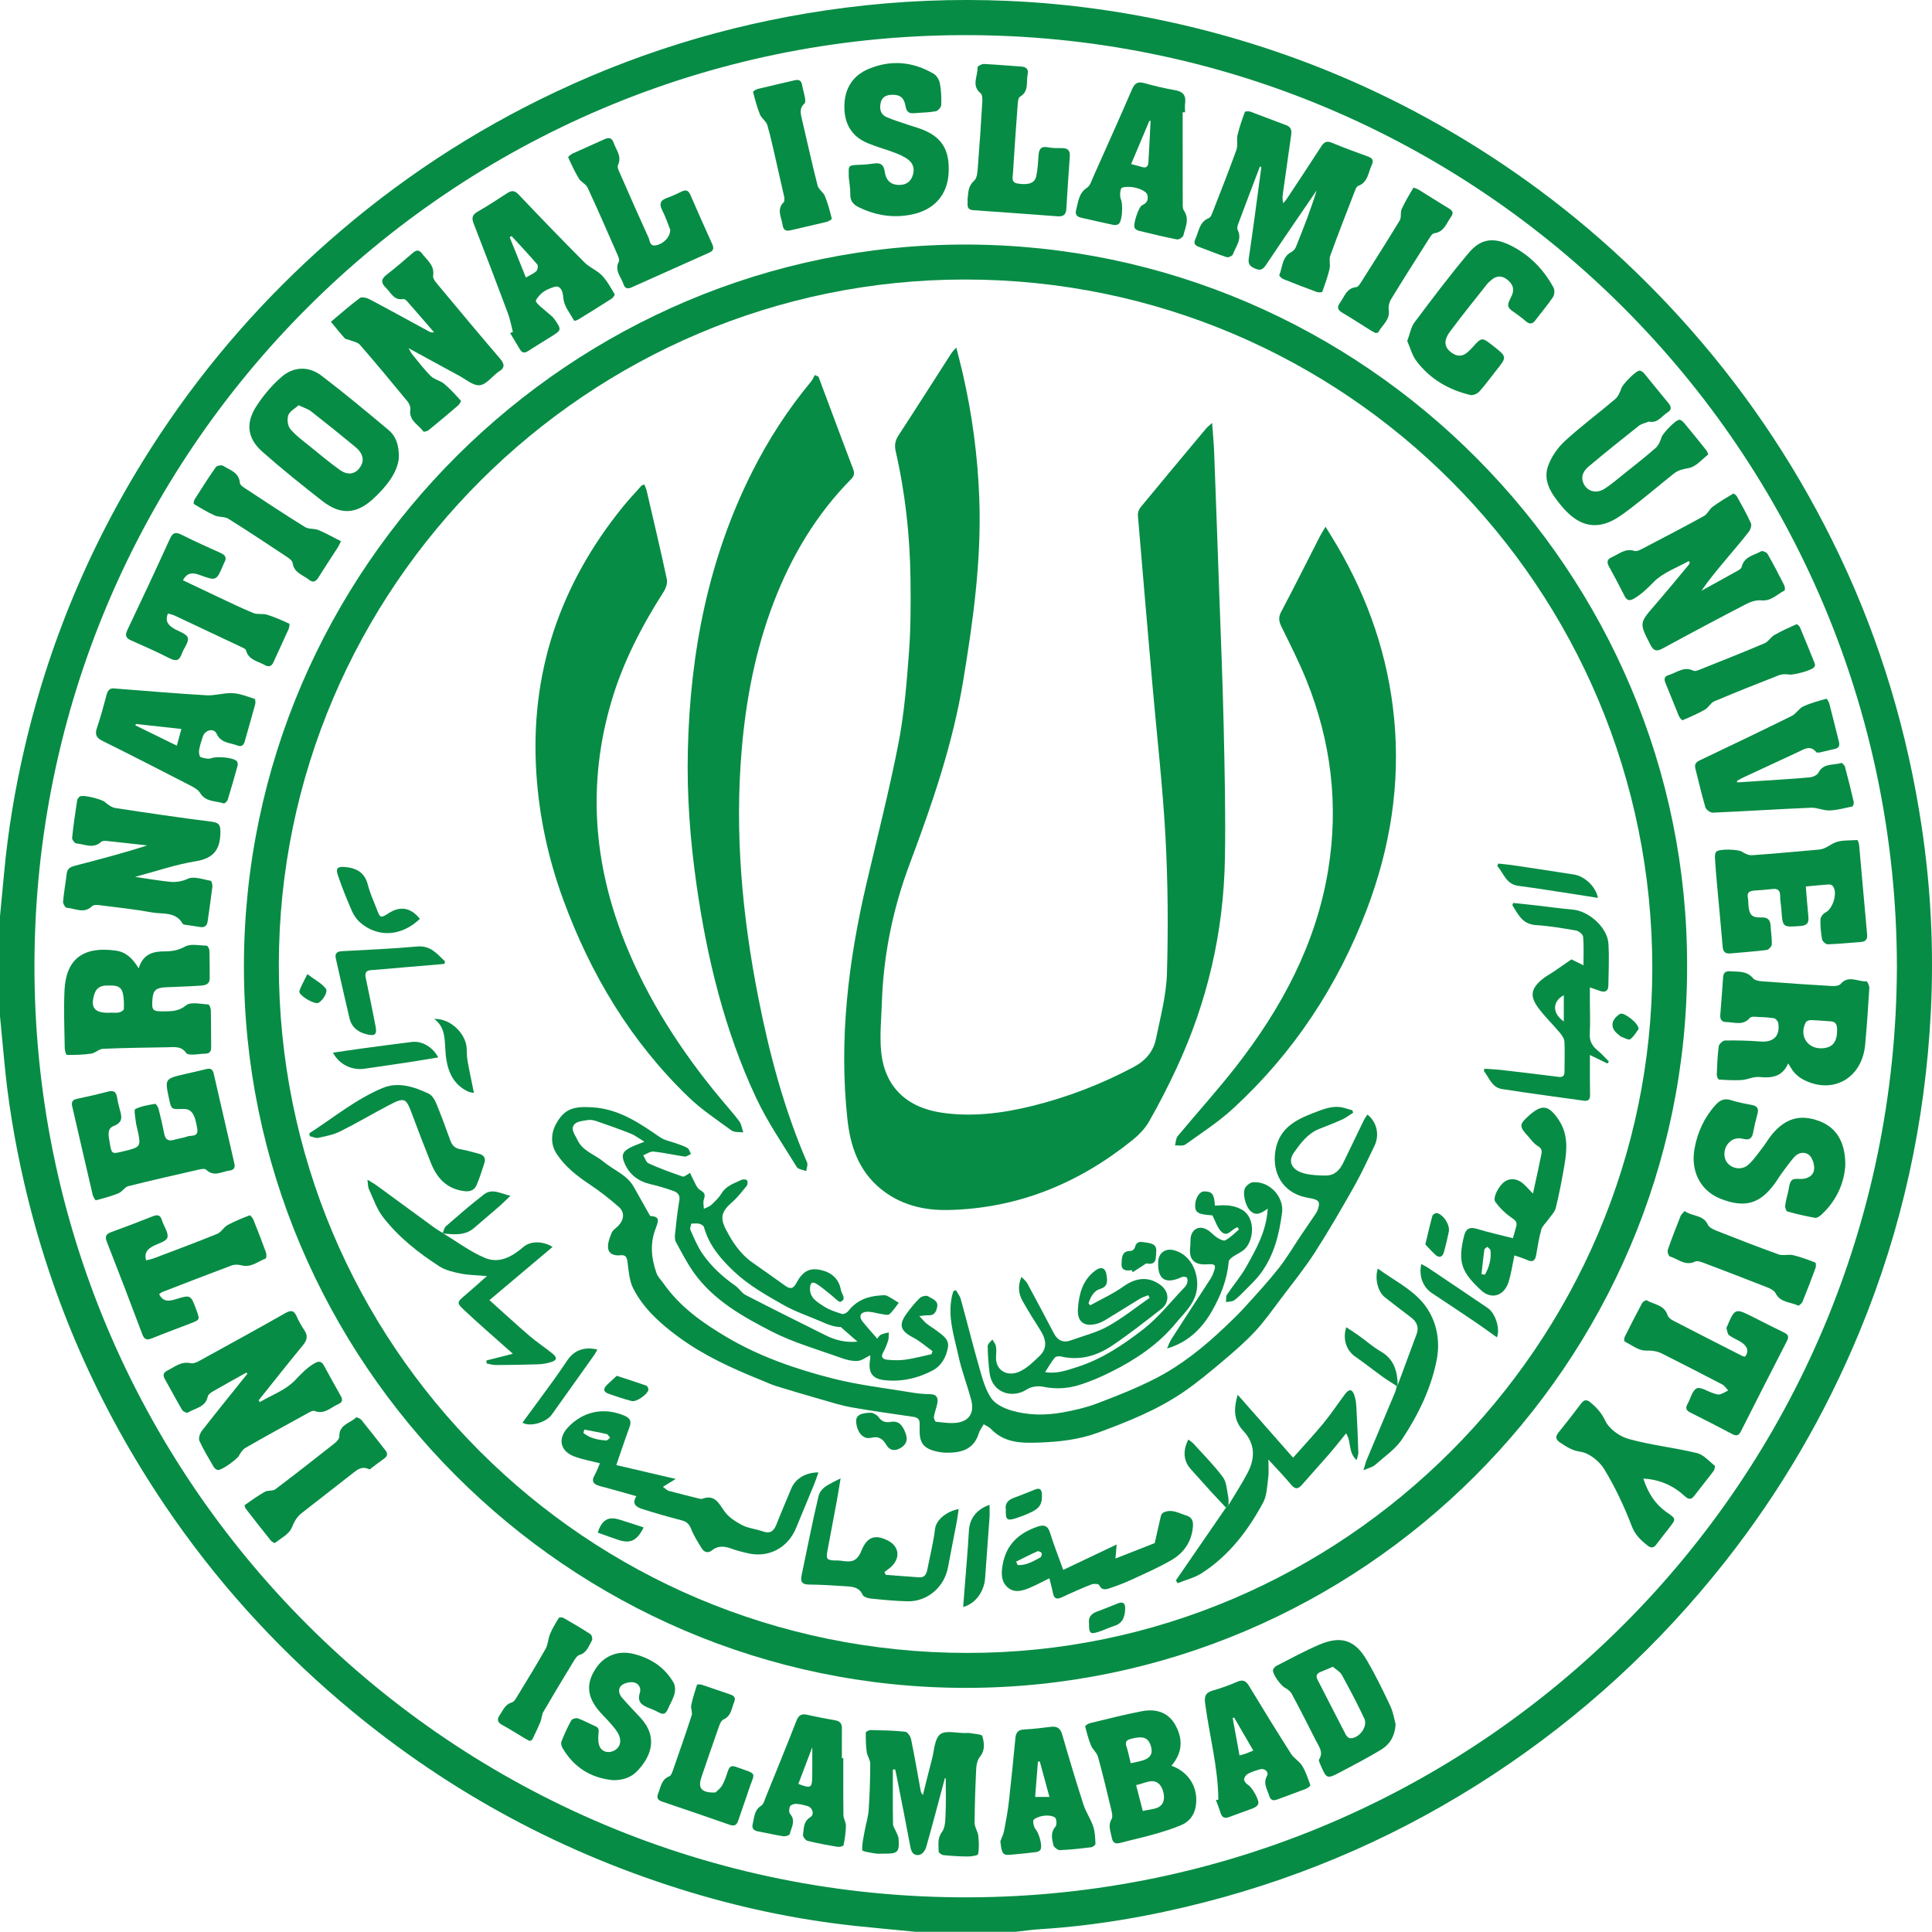 <?xml version="1.0" encoding="UTF-8"?>
<svg xmlns="http://www.w3.org/2000/svg" xmlns:xlink="http://www.w3.org/1999/xlink" width="541pt" height="540.94pt" viewBox="0 0 541 540.94" version="1.1">
<g id="surface1">
<path style=" stroke:none;fill-rule:nonzero;fill:rgb(3.099%,54.9%,27.1%);fill-opacity:1;" d="M 531.172 270.688 C 530.98 126.711 414.281 9.352 269.43 9.836 C 126.297 10.309 9.965 126.379 9.648 270.004 C 9.332 414.379 126.539 531.781 271.328 531.293 C 414.488 530.809 530.781 414.637 531.172 270.688 Z M 0 256.559 C 0.379 252.566 0.773 248.574 1.137 244.582 C 2.227 232.629 4.211 220.828 6.945 209.141 C 14.332 177.555 27.086 148.285 45.031 121.289 C 58.34 101.277 74.078 83.375 92.133 67.484 C 111.344 50.574 132.488 36.645 155.617 25.73 C 181.398 13.559 208.441 5.746 236.738 2.148 C 251.883 0.223 267.074 -0.414 282.289 0.25 C 299.016 0.98 315.562 3.289 331.891 7.137 C 363.688 14.625 393.133 27.484 420.266 45.621 C 440 58.816 457.672 74.387 473.375 92.219 C 490.289 111.426 504.195 132.578 515.164 155.684 C 526.609 179.789 534.148 205.094 538.105 231.457 C 540.672 248.539 541.535 265.754 540.688 282.992 C 539.16 314.082 532.613 344.117 520.703 372.922 C 511.125 396.082 498.629 417.539 483.109 437.238 C 464.691 460.617 443.074 480.512 418.211 496.859 C 393.215 513.297 366.211 525.254 337.242 532.691 C 322.137 536.57 306.805 539.238 291.211 540.219 C 288.926 540.359 286.656 540.695 284.383 540.941 C 275.047 540.941 265.711 540.941 256.375 540.941 C 250.887 540.406 245.395 539.914 239.914 539.336 C 223.012 537.559 206.461 534.02 190.27 528.922 C 155.031 517.836 123.332 500.312 95.207 476.309 C 76.469 460.316 60.141 442.176 46.344 421.789 C 27.555 394.035 14.273 363.836 6.75 331.137 C 4.125 319.723 2.188 308.207 1.137 296.539 C 0.777 292.547 0.379 288.555 0 284.566 C 0 275.23 0 265.895 0 256.559 "/>
<path style=" stroke:none;fill-rule:nonzero;fill:rgb(3.099%,54.9%,27.1%);fill-opacity:1;" d="M 270.281 78.27 C 164.621 78.227 78.184 164.48 78.082 270.066 C 77.977 376.668 164.023 462.746 270.797 462.855 C 376.02 462.961 462.613 376.449 462.676 271.164 C 462.738 164.562 376.715 78.316 270.281 78.27 Z M 472.422 270.664 C 472.484 381.945 381.098 472.676 270.383 472.641 C 158.785 472.602 68.188 381.039 68.305 270.461 C 68.422 158.504 160.406 68.293 270.59 68.48 C 382.27 68.672 472.711 160.402 472.422 270.664 "/>
<path style=" stroke:none;fill-rule:nonzero;fill:rgb(3.099%,54.9%,27.1%);fill-opacity:1;" d="M 352.801 46.617 C 350.773 51.969 348.734 57.312 346.734 62.672 C 346.539 63.191 346.348 63.922 346.562 64.348 C 347.906 67 346.016 69.016 345.246 71.219 C 345.094 71.656 343.98 72.168 343.516 72.02 C 340.859 71.148 338.27 70.07 335.645 69.105 C 334.523 68.695 334.211 68.023 334.719 66.949 C 335.723 64.828 335.789 62.152 338.516 61.055 C 339.086 60.824 339.41 59.793 339.695 59.07 C 341.906 53.387 344.156 47.711 346.219 41.973 C 346.672 40.711 346.227 39.148 346.539 37.805 C 347.051 35.617 347.809 33.48 348.582 31.367 C 348.656 31.16 349.641 31.086 350.09 31.25 C 353.461 32.48 356.789 33.828 360.16 35.055 C 361.566 35.566 361.73 36.551 361.555 37.793 C 360.777 43.262 360 48.73 359.234 54.199 C 359.117 55.035 359.059 55.883 359.34 56.91 C 359.699 56.465 360.094 56.039 360.41 55.562 C 363.617 50.711 366.844 45.871 369.988 40.98 C 370.785 39.734 371.539 39.387 372.977 39.984 C 376.285 41.359 379.656 42.609 383.031 43.816 C 384.348 44.289 384.734 44.926 384.113 46.219 C 383.102 48.336 383.082 51.051 380.297 52.074 C 379.828 52.246 379.539 53.094 379.312 53.684 C 377.008 59.641 374.672 65.59 372.5 71.594 C 372.098 72.707 372.586 74.117 372.305 75.301 C 371.785 77.477 371.035 79.598 370.266 81.699 C 370.191 81.895 369.199 81.938 368.738 81.766 C 365.57 80.605 362.422 79.391 359.297 78.125 C 358.844 77.941 358.148 77.223 358.23 77.031 C 359.168 74.809 358.949 71.98 361.562 70.605 C 362.094 70.324 362.629 69.781 362.848 69.23 C 364.969 64 367.023 58.742 368.707 53.297 C 366.777 56.117 364.84 58.93 362.918 61.754 C 360.133 65.848 357.34 69.941 354.59 74.059 C 353.848 75.168 353.172 75.93 351.633 75.281 C 350.234 74.688 349.41 74.156 349.684 72.336 C 350.883 64.32 351.918 56.281 353.012 48.25 C 353.078 47.758 353.141 47.266 353.203 46.777 C 353.07 46.723 352.938 46.672 352.801 46.617 "/>
<path style=" stroke:none;fill-rule:nonzero;fill:rgb(3.099%,54.9%,27.1%);fill-opacity:1;" d="M 92.66 90.105 C 95.488 87.746 98.055 85.461 100.805 83.434 C 101.336 83.039 102.723 83.402 103.504 83.812 C 109.023 86.73 114.492 89.75 119.977 92.734 C 120.395 92.961 120.82 93.168 121.555 93.059 C 119.043 90.16 116.539 87.254 114.004 84.375 C 113.734 84.07 113.242 83.684 112.922 83.738 C 110.277 84.188 109.477 81.945 108.047 80.57 C 106.621 79.195 106.691 78.152 108.262 76.926 C 110.75 74.988 113.152 72.934 115.539 70.863 C 116.543 69.996 117.312 69.832 118.191 71.012 C 119.602 72.898 121.75 74.293 121.281 77.254 C 121.145 78.105 122.234 79.266 122.949 80.125 C 128.598 86.91 134.254 93.688 139.996 100.391 C 141.336 101.953 141.449 103.059 139.582 104.109 C 139.52 104.145 139.469 104.195 139.41 104.238 C 137.715 105.535 136.098 107.715 134.301 107.871 C 132.484 108.035 130.469 106.238 128.582 105.223 C 124.035 102.773 119.516 100.281 114.402 97.488 C 114.965 98.438 115.168 98.91 115.484 99.289 C 117.18 101.332 118.781 103.477 120.664 105.332 C 121.645 106.297 123.289 106.559 124.359 107.457 C 126.062 108.887 127.562 110.562 129.062 112.215 C 129.168 112.332 128.656 113.211 128.27 113.547 C 125.547 115.887 122.801 118.195 120.016 120.457 C 119.645 120.758 118.66 120.988 118.559 120.84 C 117.203 118.891 114.426 117.801 114.898 114.691 C 115.012 113.965 114.578 112.973 114.078 112.363 C 109.703 107.043 105.301 101.742 100.781 96.543 C 100.141 95.805 98.848 95.629 97.852 95.211 C 97.41 95.027 96.805 95.027 96.527 94.719 C 95.246 93.293 94.055 91.789 92.66 90.105 "/>
<path style=" stroke:none;fill-rule:nonzero;fill:rgb(3.099%,54.9%,27.1%);fill-opacity:1;" d="M 37.82 245.539 C 41.391 246.062 44.34 246.578 47.312 246.898 C 49.105 247.09 50.742 246.918 52.609 246.066 C 54.316 245.285 56.863 246.27 59.012 246.641 C 59.266 246.684 59.535 247.77 59.469 248.328 C 59.086 251.531 58.594 254.723 58.156 257.922 C 57.973 259.223 57.328 259.824 55.961 259.57 C 54.832 259.363 53.688 259.25 52.555 259.059 C 52.066 258.977 51.32 258.961 51.145 258.652 C 49.148 255.16 45.516 256.047 42.52 255.496 C 37.73 254.617 32.871 254.102 28.035 253.488 C 27.293 253.395 26.227 253.32 25.801 253.738 C 23.516 255.977 21.039 254.355 18.672 254.199 C 18.277 254.172 17.609 253.035 17.66 252.465 C 17.895 249.824 18.379 247.211 18.691 244.578 C 18.875 243.02 19.996 242.684 21.211 242.367 C 27.875 240.633 34.535 238.891 41.227 236.734 C 37.414 236.312 33.602 235.875 29.785 235.48 C 29.305 235.434 28.641 235.449 28.336 235.734 C 26.121 237.789 23.688 236.371 21.367 236.18 C 20.914 236.145 20.145 235.117 20.195 234.613 C 20.551 231.121 21.066 227.645 21.598 224.172 C 21.66 223.746 22.027 223.23 22.406 223.012 C 23.352 222.465 28.445 223.82 29.285 224.52 C 30.168 225.254 31.215 226.094 32.285 226.258 C 41.285 227.641 50.297 228.957 59.328 230.105 C 61.457 230.375 61.738 231.164 61.715 233.125 C 61.656 237.887 59.809 240.371 54.801 241.172 C 49.25 242.062 43.859 243.941 37.82 245.539 "/>
<path style=" stroke:none;fill-rule:nonzero;fill:rgb(3.099%,54.9%,27.1%);fill-opacity:1;" d="M 69.023 384.332 C 65.844 386.113 62.652 387.871 59.496 389.695 C 58.961 390.004 58.289 390.527 58.18 391.055 C 57.543 394.117 54.598 394.266 52.594 395.566 C 52.32 395.742 51.266 395.262 51.012 394.828 C 49.336 391.988 47.805 389.062 46.172 386.195 C 45.531 385.074 45.738 384.344 46.879 383.777 C 48.941 382.758 50.699 381.125 53.41 381.727 C 54.453 381.953 55.844 381.055 56.949 380.445 C 64.625 376.238 72.285 372.012 79.898 367.699 C 81.422 366.836 82.301 366.863 83.047 368.562 C 83.652 369.934 84.398 371.266 85.238 372.508 C 86.305 374.094 85.969 375.301 84.809 376.711 C 80.621 381.797 76.543 386.977 72.426 392.117 C 72.539 392.281 72.652 392.441 72.762 392.605 C 76.098 390.648 79.996 389.234 82.574 386.551 C 84.336 384.719 85.945 382.957 88.16 381.703 C 89.383 381.012 90.105 381.254 90.75 382.453 C 92.277 385.293 93.848 388.113 95.441 390.922 C 96.039 391.969 95.832 392.727 94.762 393.176 C 92.625 394.07 90.863 396.199 88.082 395.098 C 87.582 394.902 86.715 395.422 86.098 395.758 C 80.312 398.938 74.523 402.105 68.801 405.387 C 67.969 405.863 67.336 406.844 66.848 407.723 C 66.348 408.625 62.004 411.805 60.988 411.637 C 60.57 411.566 60.082 411.176 59.859 410.797 C 58.453 408.379 56.98 405.984 55.832 403.441 C 55.52 402.746 55.977 401.371 56.531 400.66 C 60.711 395.289 65.004 390.004 69.262 384.691 C 69.184 384.57 69.102 384.453 69.023 384.332 "/>
<path style=" stroke:none;fill-rule:nonzero;fill:rgb(3.099%,54.9%,27.1%);fill-opacity:1;" d="M 472.879 157.105 C 469.551 158.992 465.668 160.336 463.086 162.953 C 461.348 164.719 459.703 166.355 457.586 167.602 C 456.297 168.359 455.547 168.168 454.871 166.816 C 453.492 164.059 452.035 161.336 450.551 158.637 C 449.898 157.453 449.984 156.613 451.289 156.051 C 453.328 155.172 455.074 153.438 457.676 154.266 C 458.34 154.477 459.34 153.941 460.082 153.555 C 465.809 150.57 471.535 147.586 477.188 144.469 C 478.148 143.938 478.637 142.602 479.555 141.926 C 481.398 140.566 483.371 139.383 485.348 138.215 C 485.488 138.129 486.191 138.684 486.402 139.066 C 487.758 141.516 489.145 143.957 490.289 146.504 C 490.562 147.109 490.184 148.297 489.707 148.906 C 487.547 151.676 485.242 154.332 482.988 157.031 C 480.742 159.723 478.492 162.414 476.441 165.414 C 479.914 163.5 483.395 161.598 486.855 159.656 C 487.211 159.457 487.629 159.09 487.715 158.73 C 488.379 155.836 491.137 155.531 493.152 154.367 C 493.516 154.16 494.684 154.637 494.949 155.102 C 496.594 157.961 498.105 160.898 499.598 163.84 C 499.82 164.277 499.895 165.266 499.715 165.355 C 497.609 166.406 495.973 168.402 493.18 168.117 C 491.812 167.977 490.215 168.5 488.949 169.156 C 481.117 173.219 473.324 177.363 465.574 181.586 C 463.844 182.527 463.02 182.254 462.117 180.496 C 459.031 174.461 459 174.52 463.426 169.414 C 466.617 165.727 469.711 161.953 472.84 158.211 C 473 158.02 473.07 157.754 473.184 157.52 C 473.082 157.383 472.98 157.246 472.879 157.105 "/>
<path style=" stroke:none;fill-rule:nonzero;fill:rgb(3.099%,54.9%,27.1%);fill-opacity:1;" d="M 509.805 293.547 C 513.164 293.574 514.613 291.746 514.402 287.891 C 514.336 286.652 513.816 286.066 512.598 285.996 C 510.746 285.895 508.898 285.695 507.047 285.648 C 506.574 285.637 505.852 285.922 505.656 286.289 C 503.777 289.797 505.934 293.516 509.805 293.547 Z M 500.719 297.777 C 499.066 301.586 496.094 301.926 492.609 301.586 C 491.023 301.434 489.363 302.324 487.715 302.43 C 485.605 302.566 483.473 302.438 481.359 302.289 C 481.105 302.273 480.711 301.402 480.727 300.941 C 480.828 298.289 480.93 295.633 481.281 293.012 C 481.367 292.371 482.398 291.379 483.008 291.367 C 486.285 291.305 489.582 291.379 492.852 291.641 C 496.59 291.941 498.492 290.184 497.957 286.5 C 497.883 285.973 497.223 285.191 496.742 285.121 C 494.906 284.844 493.039 284.789 491.18 284.707 C 490.777 284.688 490.203 284.781 489.977 285.047 C 488.074 287.301 485.609 286.219 483.344 286.195 C 482.113 286.184 481.613 285.395 481.715 284.168 C 481.996 280.668 482.27 277.168 482.504 273.664 C 482.59 272.391 483.219 271.871 484.449 271.977 C 486.727 272.18 489.039 271.734 490.914 273.949 C 491.672 274.844 493.711 274.789 495.188 274.906 C 501.113 275.371 507.051 275.766 512.988 276.109 C 513.801 276.156 514.965 276.051 515.402 275.535 C 517.625 272.938 520.246 274.961 522.652 274.797 C 522.891 274.781 523.488 276.039 523.449 276.68 C 523.129 281.973 522.77 287.266 522.281 292.547 C 521.41 301.996 513.141 306.617 504.91 302.281 C 504.039 301.82 503.223 301.18 502.547 300.461 C 501.883 299.754 501.43 298.844 500.719 297.777 "/>
<path style=" stroke:none;fill-rule:nonzero;fill:rgb(3.099%,54.9%,27.1%);fill-opacity:1;" d="M 30.754 283.594 C 30.754 283.582 30.754 283.566 30.754 283.555 C 31.617 283.555 32.5 283.672 33.332 283.512 C 33.848 283.41 34.676 282.895 34.684 282.555 C 34.719 280.996 34.746 279.367 34.328 277.891 C 33.723 275.762 31.766 275.965 30.023 275.961 C 28.355 275.957 27.043 276.539 26.488 278.203 C 25.215 282.039 26.375 283.648 30.324 283.594 C 30.469 283.594 30.609 283.594 30.754 283.594 Z M 38.832 271.16 C 40.074 267.105 42.879 266.395 46.113 266.402 C 48.105 266.406 49.875 266.129 51.793 265.07 C 53.395 264.188 55.824 264.754 57.887 264.82 C 58.16 264.832 58.617 265.684 58.637 266.156 C 58.727 268.738 58.699 271.32 58.723 273.902 C 58.738 275.754 57.324 275.922 56.051 276.008 C 52.836 276.227 49.609 276.309 46.391 276.461 C 43.715 276.586 42.887 277.316 42.703 279.652 C 42.441 282.98 42.652 283.23 45.98 283.203 C 48.152 283.184 50.09 283.168 52.117 281.508 C 53.41 280.445 56.219 281.172 58.34 281.262 C 58.605 281.273 59.027 282.309 59.043 282.875 C 59.121 286.316 59.086 289.762 59.129 293.207 C 59.145 294.441 58.684 295.055 57.375 295.059 C 56.234 295.062 55.094 295.301 53.949 295.309 C 53.332 295.312 52.402 295.262 52.145 294.879 C 50.801 292.859 48.801 293.223 46.902 293.254 C 40.883 293.352 34.859 293.426 28.844 293.688 C 27.723 293.734 26.68 294.875 25.535 295.039 C 23.289 295.367 20.996 295.414 18.723 295.406 C 18.512 295.406 18.133 294.172 18.125 293.508 C 18.051 288.059 17.801 282.594 18.074 277.156 C 18.508 268.539 23.375 264.848 32.586 266.219 C 35.305 266.621 37.176 268.406 38.832 271.16 "/>
<path style=" stroke:none;fill-rule:nonzero;fill:rgb(3.099%,54.9%,27.1%);fill-opacity:1;" d="M 505.664 248.234 C 505.918 251.246 506.109 254.02 506.391 256.785 C 506.566 258.527 505.898 259.172 504.129 259.301 C 499.156 259.656 499.172 259.73 498.832 254.777 C 498.746 253.492 498.465 252.211 498.477 250.926 C 498.488 249.301 497.809 248.746 496.242 248.945 C 494.609 249.148 492.961 249.266 491.316 249.371 C 489.965 249.457 489.09 249.852 489.449 251.473 C 489.602 252.164 489.535 252.902 489.605 253.617 C 489.848 256.156 490.594 257.004 493.133 256.906 C 495.02 256.836 495.738 257.551 495.816 259.32 C 495.895 261.035 496.211 262.754 496.137 264.461 C 496.113 265.02 495.254 265.941 494.688 266.016 C 491.352 266.445 487.984 266.66 484.629 266.977 C 483.238 267.109 482.508 266.652 482.383 265.141 C 481.895 259.285 481.32 253.438 480.793 247.582 C 480.574 245.156 480.367 242.727 480.227 240.293 C 480.191 239.699 480.223 238.934 480.562 238.523 C 481.301 237.621 486.672 237.816 487.703 238.453 C 488.559 238.984 489.637 239.543 490.574 239.477 C 496.867 239.043 503.148 238.453 509.43 237.891 C 510.934 237.754 512.055 236.852 513.332 236.164 C 515.211 235.156 517.777 235.398 520.059 235.227 C 520.207 235.215 520.559 236.188 520.605 236.723 C 521.359 245 522.047 253.285 522.824 261.562 C 522.965 263.047 522.453 263.676 521.027 263.777 C 517.953 264 514.883 264.328 511.805 264.426 C 511.27 264.441 510.328 263.602 510.223 263.039 C 509.883 261.215 509.707 259.332 509.766 257.48 C 509.785 256.805 510.488 255.852 511.137 255.535 C 513.238 254.508 514.652 250.051 513.266 248.156 C 513.055 247.867 512.527 247.637 512.168 247.66 C 510.047 247.801 507.934 248.023 505.664 248.234 "/>
<path style=" stroke:none;fill-rule:nonzero;fill:rgb(3.099%,54.9%,27.1%);fill-opacity:1;" d="M 83.633 113.473 C 82.582 114.426 81.117 115.156 80.73 116.266 C 80.336 117.391 80.562 119.258 81.301 120.145 C 82.844 121.984 84.871 123.438 86.762 124.973 C 89.543 127.238 92.297 129.551 95.219 131.625 C 97.637 133.34 99.906 132.691 101.168 130.262 C 102.008 128.641 101.531 126.828 99.523 125.164 C 95.438 121.777 91.293 118.457 87.109 115.188 C 86.246 114.516 85.113 114.188 83.633 113.473 Z M 111.691 128.254 C 111.27 132.402 108.16 136.336 104.418 139.754 C 99.719 144.043 95.285 144.211 90.27 140.297 C 84.559 135.844 78.902 131.301 73.48 126.508 C 69.266 122.777 68.707 118.523 71.785 113.758 C 73.738 110.738 76.145 107.855 78.867 105.52 C 82.258 102.609 86.441 102.473 90.023 105.199 C 96.41 110.055 102.578 115.203 108.738 120.352 C 110.73 122.012 111.762 124.336 111.691 128.254 "/>
<path style=" stroke:none;fill-rule:nonzero;fill:rgb(3.099%,54.9%,27.1%);fill-opacity:1;" d="M 51.094 310.531 C 47.969 310.66 47.969 310.66 47.316 307.602 C 46.141 302.086 46.141 302.082 51.734 300.77 C 53.762 300.293 55.801 299.875 57.816 299.355 C 59 299.047 59.582 299.496 59.836 300.602 C 61.762 308.996 63.684 317.387 65.625 325.773 C 65.887 326.91 65.543 327.617 64.359 327.766 C 62.148 328.039 59.914 329.688 57.715 327.523 C 57.355 327.176 56.316 327.367 55.641 327.52 C 49.062 329.016 42.48 330.5 35.945 332.148 C 34.926 332.406 34.211 333.719 33.188 334.137 C 31.148 334.965 29 335.551 26.863 336.098 C 26.695 336.145 26.09 335.156 25.957 334.586 C 24.023 326.344 22.141 318.09 20.23 309.844 C 19.953 308.648 20.219 307.973 21.551 307.699 C 24.5 307.09 27.434 306.398 30.352 305.648 C 31.809 305.273 32.512 305.746 32.754 307.188 C 32.945 308.32 33.188 309.445 33.504 310.547 C 34.082 312.559 34.598 314.246 31.805 315.316 C 29.859 316.059 30.43 318.211 30.715 319.926 C 31.258 323.172 31.27 323.184 34.348 322.441 C 39.574 321.188 39.574 321.188 38.414 315.996 C 38.277 315.363 38.086 314.738 38.027 314.102 C 37.91 312.871 37.449 310.773 37.887 310.555 C 39.562 309.723 41.531 309.43 43.418 309.105 C 43.668 309.062 44.262 309.973 44.402 310.516 C 44.992 312.805 45.531 315.113 45.98 317.438 C 46.289 319.055 47.07 319.652 48.691 319.18 C 49.93 318.82 51.238 318.676 52.445 318.234 C 53.574 317.82 55.645 318.523 55.227 316.004 C 54.523 311.738 53.594 310.426 51.094 310.531 "/>
<path style=" stroke:none;fill-rule:nonzero;fill:rgb(3.099%,54.9%,27.1%);fill-opacity:1;" d="M 264.586 497.934 C 262.855 504.371 261.164 510.816 259.352 517.23 C 259.121 518.051 258.391 519.105 257.664 519.328 C 256.066 519.824 255.238 518.875 254.93 517.215 C 253.699 510.586 252.371 503.977 251.074 497.359 C 250.949 496.73 250.805 496.105 250.672 495.477 C 250.453 495.477 250.234 495.477 250.02 495.477 C 250.02 500.574 249.98 505.668 250.062 510.758 C 250.074 511.52 250.664 512.27 250.973 513.031 C 251.207 513.605 251.566 514.18 251.613 514.773 C 251.906 518.625 251.43 519.109 247.602 519.062 C 246.738 519.051 245.859 519.145 245.02 519 C 243.758 518.781 241.484 518.465 241.457 518.074 C 241.34 516.266 241.824 514.41 242.152 512.582 C 242.496 510.648 243.121 508.742 243.25 506.797 C 243.539 502.508 243.672 498.199 243.688 493.898 C 243.691 492.785 242.844 491.688 242.691 490.543 C 242.449 488.758 242.414 486.938 242.445 485.133 C 242.449 484.887 243.348 484.438 243.82 484.449 C 247.047 484.52 250.281 484.578 253.48 484.918 C 254.109 484.984 254.945 486.188 255.113 486.984 C 256.098 491.758 256.914 496.57 257.793 501.367 C 257.867 501.777 257.992 502.18 258.434 502.629 C 259.277 499.277 260.086 495.918 260.977 492.582 C 261.617 490.176 261.668 486.941 263.262 485.652 C 264.746 484.449 267.914 485.324 270.344 485.289 C 270.773 485.285 271.219 485.23 271.633 485.309 C 272.844 485.543 274.926 485.594 275.078 486.152 C 275.586 487.984 275.926 490.02 274.457 491.852 C 273.801 492.672 273.43 493.918 273.375 494.996 C 273.117 500.152 272.938 505.316 272.906 510.477 C 272.902 511.652 273.797 512.805 273.934 514.008 C 274.129 515.727 274.195 517.512 273.891 519.191 C 273.82 519.586 272.043 519.859 271.055 519.855 C 268.762 519.852 266.469 519.699 264.188 519.473 C 263.691 519.426 262.848 518.832 262.848 518.492 C 262.855 516.637 262.398 514.828 263.781 512.977 C 264.723 511.711 264.711 509.598 264.785 507.848 C 264.93 504.559 264.828 501.258 264.828 497.965 C 264.746 497.953 264.668 497.941 264.586 497.934 "/>
<path style=" stroke:none;fill-rule:nonzero;fill:rgb(3.099%,54.9%,27.1%);fill-opacity:1;" d="M 461.738 118.055 C 460.777 118.445 459.656 118.641 458.875 119.258 C 454.199 122.945 449.566 126.691 444.996 130.508 C 443.656 131.625 442.598 133.078 443.289 135.035 C 444.18 137.535 446.891 138.422 449.328 136.852 C 451.25 135.609 452.996 134.094 454.789 132.66 C 457.758 130.285 460.766 127.949 463.613 125.438 C 464.434 124.719 464.926 123.496 465.277 122.41 C 465.629 121.316 469.297 117.426 470.324 117.555 C 470.805 117.617 471.305 118.094 471.648 118.508 C 473.711 120.988 475.746 123.496 477.754 126.023 C 478.043 126.387 478.406 127.207 478.312 127.285 C 476.562 128.668 474.887 130.699 472.91 131.062 C 471.316 131.359 469.93 131.641 468.719 132.609 C 464.621 135.871 460.641 139.285 456.469 142.449 C 454.324 144.074 452.027 145.812 449.52 146.586 C 444.176 148.227 440.223 145.32 437.031 141.422 C 434.457 138.277 431.988 134.723 433.5 130.465 C 434.418 127.883 436.191 125.34 438.223 123.477 C 442.699 119.352 447.629 115.723 452.27 111.766 C 453.145 111.02 453.672 109.738 454.074 108.605 C 454.445 107.57 458.156 103.676 459.184 103.785 C 459.656 103.84 460.176 104.297 460.516 104.707 C 462.762 107.41 464.934 110.176 467.191 112.871 C 468.078 113.93 468.113 114.773 466.906 115.512 C 465.266 116.523 464.207 118.594 461.738 118.055 "/>
<path style=" stroke:none;fill-rule:nonzero;fill:rgb(3.099%,54.9%,27.1%);fill-opacity:1;" d="M 237.676 49.695 C 237.715 46.418 237.031 46.242 240.98 46.133 C 242.27 46.094 243.559 45.957 244.836 45.773 C 246.594 45.523 247.48 46.18 247.727 47.988 C 248.012 50.09 249.035 51.625 251.418 51.77 C 253.246 51.879 254.688 51.277 255.43 49.523 C 256.176 47.758 255.945 46.027 254.461 44.82 C 253.383 43.938 252.023 43.332 250.707 42.824 C 248.164 41.844 245.512 41.152 243.004 40.105 C 238.254 38.121 236.273 34.344 236.453 29.305 C 236.625 24.5 238.98 21.055 243.324 19.258 C 249.551 16.691 255.711 17.254 261.5 20.695 C 262.328 21.191 263.02 22.41 263.199 23.402 C 263.559 25.363 263.648 27.402 263.562 29.395 C 263.535 30.027 262.664 31.039 262.047 31.152 C 260.086 31.516 258.055 31.508 256.059 31.695 C 254.613 31.824 253.855 31.402 253.586 29.797 C 253.164 27.312 252.039 26.5 249.816 26.539 C 248.227 26.566 246.977 27.102 246.605 28.801 C 246.238 30.492 246.551 32.055 248.277 32.801 C 250.18 33.621 252.18 34.219 254.145 34.895 C 255.227 35.266 256.336 35.566 257.418 35.945 C 263.586 38.102 265.926 41.727 265.645 48.246 C 265.367 54.652 261.527 58.777 255.355 60.059 C 250.168 61.133 245.246 60.34 240.5 58.043 C 238.906 57.273 238.055 56.266 238.098 54.402 C 238.137 52.836 237.828 51.262 237.676 49.695 "/>
<path style=" stroke:none;fill-rule:nonzero;fill:rgb(3.099%,54.9%,27.1%);fill-opacity:1;" d="M 38.059 202.73 C 38.008 202.859 37.961 202.984 37.91 203.113 C 41.695 204.969 45.48 206.824 49.516 208.801 C 49.996 207.047 50.34 205.781 50.793 204.129 C 46.352 203.641 42.207 203.184 38.059 202.73 Z M 32.359 192.816 C 40.777 193.457 49.281 194.199 57.801 194.695 C 60.223 194.84 62.707 193.969 65.133 194.098 C 67.219 194.211 69.273 195.055 71.301 195.699 C 71.504 195.766 71.586 196.75 71.453 197.234 C 70.52 200.699 69.492 204.137 68.535 207.598 C 68.223 208.723 67.602 209.191 66.484 208.754 C 64.395 207.938 61.891 208.152 60.637 205.43 C 59.867 203.75 57.371 204.414 56.781 206.289 C 56.398 207.523 55.961 208.758 55.754 210.023 C 55.645 210.668 55.816 211.855 56.16 211.984 C 57.133 212.34 58.398 212.637 59.285 212.285 C 60.684 211.738 65.574 212.078 66.387 213.242 C 66.594 213.539 66.621 214.082 66.52 214.449 C 65.641 217.633 64.738 220.809 63.758 223.961 C 63.625 224.395 62.887 225.059 62.645 224.973 C 60.371 224.203 57.621 224.641 56.035 222.043 C 55.426 221.039 54.102 220.379 52.977 219.801 C 44.938 215.656 36.887 211.527 28.785 207.508 C 27.051 206.648 26.48 205.773 27.137 203.855 C 28.184 200.805 29.008 197.676 29.844 194.559 C 30.199 193.238 30.836 192.516 32.359 192.816 "/>
<path style=" stroke:none;fill-rule:nonzero;fill:rgb(3.099%,54.9%,27.1%);fill-opacity:1;" d="M 316.742 45.945 C 318.062 46.297 318.965 46.5 319.844 46.773 C 321.016 47.145 321.508 46.516 321.57 45.523 C 321.812 41.648 321.988 37.766 322.191 33.883 C 322.074 33.863 321.961 33.844 321.844 33.828 C 320.188 37.766 318.527 41.707 316.742 45.945 Z M 331.172 31.441 C 331.172 39.906 331.164 48.367 331.188 56.832 C 331.188 57.539 331.141 58.406 331.504 58.934 C 333.152 61.324 331.93 63.637 331.367 65.922 C 331.242 66.434 330.117 67.145 329.59 67.043 C 326 66.348 322.441 65.48 318.887 64.617 C 318.449 64.512 317.922 64.195 317.715 63.82 C 317.203 62.898 318.855 57.844 319.844 57.449 C 321.309 56.863 321.621 55.668 321.254 54.488 C 321.047 53.832 320.039 53.297 319.277 52.98 C 318.363 52.602 317.336 52.387 316.348 52.34 C 315.52 52.297 314.109 52.383 313.949 52.793 C 313.59 53.727 313.539 55.023 313.914 55.945 C 314.457 57.27 314.312 61.914 313.23 62.742 C 312.859 63.027 312.148 63.055 311.645 62.949 C 308.695 62.332 305.762 61.637 302.82 60.98 C 301.566 60.699 300.973 60.117 301.355 58.695 C 301.965 56.453 302.051 54.09 304.379 52.574 C 305.277 51.988 305.676 50.551 306.172 49.445 C 309.805 41.32 313.453 33.199 316.984 25.031 C 317.727 23.316 318.562 22.75 320.406 23.27 C 323.238 24.066 326.113 24.746 329.008 25.242 C 331.199 25.617 332.152 26.633 331.859 28.859 C 331.746 29.703 331.84 30.578 331.84 31.441 C 331.617 31.441 331.395 31.441 331.172 31.441 "/>
<path style=" stroke:none;fill-rule:nonzero;fill:rgb(3.099%,54.9%,27.1%);fill-opacity:1;" d="M 143.254 66.109 C 143.074 66.211 142.895 66.312 142.715 66.41 C 144.195 70.09 145.676 73.77 147.258 77.703 C 148.434 77.016 149.461 76.609 150.199 75.902 C 150.566 75.551 150.734 74.379 150.445 74.043 C 148.121 71.336 145.668 68.738 143.254 66.109 Z M 143.621 92.965 C 143.164 91.215 142.852 89.41 142.223 87.723 C 139.078 79.32 135.895 70.934 132.625 62.578 C 132.004 60.992 132.27 60.133 133.734 59.281 C 136.527 57.664 139.25 55.914 141.945 54.141 C 143.211 53.309 144.059 53.238 145.234 54.48 C 151.305 60.891 157.445 67.234 163.676 73.492 C 165.09 74.91 167.16 75.68 168.543 77.121 C 169.996 78.633 171.02 80.566 172.117 82.387 C 172.23 82.574 171.656 83.383 171.238 83.652 C 168.16 85.633 165.047 87.559 161.926 89.477 C 161.586 89.684 160.832 89.891 160.785 89.809 C 159.676 87.836 158.055 85.895 157.789 83.793 C 157.609 82.352 157.566 81.047 156.422 80.352 C 155.852 80.008 154.656 80.504 153.832 80.836 C 152.977 81.176 152.125 81.672 151.465 82.305 C 150.84 82.898 149.879 84.082 150.078 84.434 C 150.637 85.418 151.719 86.109 152.594 86.914 C 153.52 87.766 154.648 88.477 155.34 89.488 C 157.309 92.383 157.238 92.434 154.266 94.301 C 152.137 95.633 149.98 96.93 147.875 98.297 C 146.883 98.945 146.18 98.84 145.578 97.809 C 144.684 96.281 143.754 94.773 142.84 93.254 C 143.102 93.156 143.359 93.062 143.621 92.965 "/>
<path style=" stroke:none;fill-rule:nonzero;fill:rgb(3.099%,54.9%,27.1%);fill-opacity:1;" d="M 516.727 326.203 C 516.473 331.012 514.418 336.066 510.09 340.086 C 509.594 340.539 508.809 341.109 508.266 341.016 C 505.66 340.562 503.074 339.953 500.523 339.25 C 500.176 339.156 499.832 338.199 499.887 337.684 C 500.027 336.406 500.371 335.148 500.68 333.895 C 500.973 332.715 501.004 331.234 501.75 330.477 C 502.336 329.883 503.84 330.219 504.93 330.094 C 506.73 329.887 508.023 328.828 508.012 327.082 C 508.004 325.828 507.48 324.172 506.582 323.434 C 505.297 322.371 503.527 322.711 502.344 324.09 C 501.137 325.5 500.039 327.016 498.938 328.512 C 498.215 329.492 497.609 330.559 496.883 331.535 C 493.152 336.559 489.148 338.605 481.785 335.676 C 476.07 333.402 473.363 327.867 474.508 321.617 C 475.352 316.996 477.238 312.879 480.426 309.379 C 481.586 308.105 482.801 307.473 484.602 308.035 C 486.512 308.633 488.492 309.039 490.469 309.395 C 492 309.668 492.559 310.355 492.129 311.906 C 491.652 313.633 491.238 315.383 490.91 317.145 C 490.613 318.738 489.887 319.344 488.227 318.918 C 486.512 318.48 484.926 318.867 483.797 320.359 C 482.492 322.074 482.57 324.527 483.922 325.891 C 485.402 327.379 487.914 327.652 489.609 326.113 C 491.129 324.738 492.301 322.977 493.566 321.34 C 494.488 320.148 495.238 318.824 496.195 317.664 C 499.953 313.109 504.121 311.949 509.387 313.906 C 514.137 315.672 516.742 319.676 516.727 326.203 "/>
<path style=" stroke:none;fill-rule:nonzero;fill:rgb(3.099%,54.9%,27.1%);fill-opacity:1;" d="M 486.465 219.094 C 489.078 218.918 491.695 218.75 494.309 218.574 C 498.457 218.293 502.609 218.074 506.746 217.676 C 507.621 217.59 508.855 217.066 509.199 216.379 C 510.598 213.598 513.387 214.371 515.562 213.645 C 515.785 213.566 516.512 214.27 516.629 214.715 C 517.508 217.969 518.316 221.242 519.074 224.527 C 519.168 224.926 518.926 225.762 518.711 225.812 C 516.59 226.285 514.453 226.859 512.305 226.941 C 510.586 227.004 508.828 226.105 507.113 226.18 C 497.949 226.566 488.793 227.164 479.629 227.559 C 478.934 227.59 477.746 226.734 477.547 226.066 C 476.484 222.496 475.68 218.848 474.746 215.238 C 474.438 214.043 474.855 213.441 475.965 212.914 C 484.578 208.816 493.184 204.695 501.738 200.473 C 502.945 199.875 503.727 198.387 504.941 197.82 C 506.988 196.863 509.223 196.285 511.41 195.66 C 511.555 195.617 512.105 196.492 512.238 197 C 513.164 200.539 514.023 204.094 514.922 207.641 C 515.191 208.715 515.012 209.457 513.777 209.715 C 512.441 209.992 511.133 210.371 509.801 210.652 C 509.402 210.738 508.75 210.82 508.578 210.605 C 506.902 208.559 505.242 209.777 503.578 210.547 C 498.371 212.957 493.168 215.375 487.969 217.801 C 487.418 218.055 486.898 218.383 486.367 218.676 C 486.398 218.812 486.434 218.953 486.465 219.094 "/>
<path style=" stroke:none;fill-rule:nonzero;fill:rgb(3.099%,54.9%,27.1%);fill-opacity:1;" d="M 394.059 95.488 C 394.797 93.523 395.078 91.621 396.094 90.27 C 401.035 83.676 405.996 77.078 411.305 70.781 C 414.715 66.73 418.355 66.391 423.109 68.785 C 428.34 71.414 432.238 75.441 435.02 80.531 C 435.391 81.211 435.305 82.535 434.867 83.188 C 433.352 85.445 431.57 87.523 429.93 89.703 C 429.078 90.836 428.238 90.812 427.234 89.922 C 426.543 89.301 425.766 88.773 425.043 88.188 C 424.094 87.422 422.688 86.793 422.367 85.812 C 422.082 84.941 422.973 83.656 423.41 82.582 C 424.164 80.73 423.441 79.387 422.012 78.266 C 420.566 77.133 419.109 77.16 417.699 78.328 C 417.207 78.742 416.707 79.172 416.312 79.676 C 412.891 84.012 409.414 88.305 406.117 92.734 C 404.148 95.375 404.383 97.219 406.43 98.734 C 407.957 99.863 409.465 99.914 410.934 98.645 C 411.418 98.223 411.879 97.766 412.312 97.285 C 414.945 94.363 414.941 94.359 418.168 96.902 C 422.027 99.945 422.02 99.938 418.953 103.754 C 417.383 105.711 415.934 107.777 414.25 109.633 C 413.695 110.242 412.48 110.785 411.746 110.609 C 405.629 109.164 400.402 106.121 396.602 101.055 C 395.414 99.473 394.898 97.387 394.059 95.488 "/>
<path style=" stroke:none;fill-rule:nonzero;fill:rgb(3.099%,54.9%,27.1%);fill-opacity:1;" d="M 47.012 171.816 C 46.137 173.992 47.168 175.105 48.719 176.023 C 50.098 176.836 52.285 177.473 52.59 178.602 C 52.922 179.848 51.434 181.531 50.902 183.078 C 50.254 184.957 49.324 185.27 47.527 184.355 C 44.012 182.57 40.406 180.957 36.797 179.367 C 35.316 178.719 34.895 178.035 35.656 176.438 C 39.699 167.953 43.676 159.441 47.57 150.891 C 48.359 149.16 49.152 148.887 50.828 149.73 C 54.414 151.535 58.078 153.191 61.746 154.824 C 63.184 155.461 63.598 156.277 62.746 157.637 C 62.668 157.758 62.633 157.902 62.578 158.035 C 60.59 162.715 60.594 162.715 55.93 161.012 C 54.113 160.348 52.438 160.18 51.23 162.492 C 54.328 163.965 57.344 165.414 60.371 166.832 C 63.879 168.477 67.359 170.188 70.938 171.664 C 72.086 172.141 73.574 171.75 74.793 172.129 C 76.914 172.789 78.957 173.707 80.98 174.629 C 81.137 174.699 81.016 175.707 80.805 176.184 C 79.434 179.262 77.973 182.301 76.598 185.379 C 76.016 186.684 75.223 186.832 74.047 186.18 C 72.109 185.102 69.598 184.816 68.891 182.109 C 68.781 181.695 68.031 181.391 67.523 181.148 C 61.301 178.195 55.074 175.258 48.836 172.34 C 48.285 172.082 47.656 171.996 47.012 171.816 "/>
<path style=" stroke:none;fill-rule:nonzero;fill:rgb(3.099%,54.9%,27.1%);fill-opacity:1;" d="M 488.68 379.871 C 489.859 378.277 489.184 377.004 487.875 376.047 C 486.727 375.207 485.301 374.742 484.176 373.883 C 483.695 373.516 483.652 372.559 483.426 371.867 C 483.406 371.82 483.484 371.742 483.512 371.676 C 485.816 366.234 485.816 366.234 491.109 368.902 C 493.93 370.32 496.73 371.773 499.574 373.141 C 500.73 373.695 500.996 374.309 500.391 375.488 C 496.062 383.91 491.762 392.344 487.492 400.797 C 486.91 401.945 486.285 402.211 485.129 401.602 C 481.191 399.531 477.242 397.488 473.266 395.504 C 472.055 394.902 471.945 394.199 472.562 393.113 C 473.41 391.617 473.848 389.387 475.094 388.777 C 476.152 388.262 478.109 389.617 479.684 390.105 C 480.289 390.293 480.98 390.598 481.547 390.465 C 482.379 390.273 483.137 389.742 483.926 389.355 C 483.391 388.789 482.953 388.039 482.301 387.695 C 476.707 384.77 471.082 381.91 465.453 379.055 C 464 378.316 462.566 378.156 460.824 378.188 C 458.859 378.223 456.848 376.613 454.906 375.621 C 454.738 375.539 454.797 374.664 454.992 374.273 C 456.559 371.129 458.16 368 459.824 364.906 C 460.039 364.508 460.867 363.992 461.074 364.109 C 463.148 365.309 466.031 365.367 466.945 368.277 C 467.129 368.871 467.824 369.438 468.422 369.746 C 474.918 373.113 481.441 376.426 487.961 379.746 C 488.137 379.836 488.367 379.82 488.68 379.871 "/>
<path style=" stroke:none;fill-rule:nonzero;fill:rgb(3.099%,54.9%,27.1%);fill-opacity:1;" d="M 44.562 362.402 C 45.707 364.656 47.398 364.359 49.098 363.84 C 53.414 362.52 53.41 362.504 55.012 366.871 C 55.988 369.547 55.996 369.559 53.441 370.547 C 49.828 371.945 46.191 373.281 42.605 374.734 C 41.223 375.293 40.457 375.246 39.852 373.633 C 36.609 364.969 33.293 356.336 29.914 347.723 C 29.301 346.168 29.75 345.531 31.172 345.008 C 35.078 343.582 38.973 342.113 42.832 340.566 C 44.258 339.992 45.008 340.367 45.371 341.781 C 45.391 341.848 45.418 341.914 45.441 341.98 C 45.988 343.535 47.258 345.312 46.863 346.566 C 46.52 347.66 44.309 348.18 42.906 348.926 C 41.422 349.719 40.309 350.695 40.906 352.93 C 41.703 352.719 42.445 352.59 43.133 352.328 C 49.035 350.09 54.953 347.895 60.797 345.516 C 61.926 345.059 62.637 343.641 63.746 343.035 C 65.707 341.961 67.812 341.133 69.902 340.316 C 70.078 340.246 70.738 341.004 70.926 341.473 C 72.16 344.531 73.355 347.609 74.48 350.707 C 74.668 351.223 74.613 352.32 74.387 352.41 C 72.191 353.25 70.262 355.055 67.578 354.312 C 66.734 354.082 65.676 354.055 64.871 354.352 C 58.355 356.781 51.875 359.309 45.387 361.816 C 45.137 361.914 44.938 362.133 44.562 362.402 "/>
<path style=" stroke:none;fill-rule:nonzero;fill:rgb(3.099%,54.9%,27.1%);fill-opacity:1;" d="M 316.625 493.738 C 317.988 493.418 319.184 493.242 320.305 492.852 C 322.297 492.164 322.891 490.805 322.23 488.793 C 321.488 486.531 319.984 486.035 316.758 486.898 C 315.629 487.199 314.961 487.594 315.41 488.961 C 315.879 490.379 316.156 491.859 316.625 493.738 Z M 318.133 499.855 C 318.809 502.477 319.391 504.723 320.008 507.117 C 322.332 506.477 325.086 506.805 325.816 504.273 C 326.211 502.91 325.645 500.645 324.652 499.641 C 322.809 497.773 320.539 499.438 318.133 499.855 Z M 328.027 494.441 C 333.043 496.223 335.73 500.832 334.805 505.984 C 334.383 508.34 332.977 510.117 330.844 511.031 C 328.355 512.094 325.742 512.895 323.137 513.641 C 320.035 514.527 316.879 515.203 313.762 516.035 C 312.383 516.398 311.598 516.117 311.324 514.582 C 311.02 512.855 310.18 511.242 311.258 509.406 C 311.648 508.746 311.371 507.574 311.16 506.691 C 309.98 501.742 308.801 496.793 307.445 491.891 C 307.133 490.766 305.969 489.898 305.512 488.785 C 304.801 487.059 304.32 485.23 303.879 483.414 C 303.836 483.227 304.676 482.652 305.172 482.531 C 310.047 481.359 314.906 480.09 319.828 479.164 C 324.242 478.336 327.414 479.863 329.188 483.16 C 331.371 487.215 331.027 490.918 328.027 494.441 "/>
<path style=" stroke:none;fill-rule:nonzero;fill:rgb(3.099%,54.9%,27.1%);fill-opacity:1;" d="M 270.926 55.914 C 271.145 53.922 271.047 52.121 272.801 50.578 C 273.703 49.785 273.73 47.809 273.852 46.344 C 274.332 40.34 274.719 34.332 275.074 28.32 C 275.121 27.57 275.047 26.473 274.574 26.094 C 271.902 23.926 273.879 21.262 273.719 18.859 C 273.699 18.57 274.891 17.887 275.496 17.914 C 279.004 18.074 282.504 18.41 286.008 18.641 C 287.375 18.73 288.059 19.414 287.773 20.723 C 287.297 22.898 288.246 25.539 285.629 27.074 C 285.176 27.34 285.039 28.367 284.988 29.059 C 284.504 35.562 284.043 42.07 283.648 48.582 C 283.578 49.684 283.078 51.109 285.016 51.406 C 288.008 51.863 289.758 51.305 290.18 49.301 C 290.578 47.422 290.684 45.469 290.809 43.543 C 290.922 41.809 291.457 40.844 293.465 41.254 C 294.719 41.504 296.035 41.477 297.324 41.473 C 298.93 41.465 299.699 42.07 299.57 43.789 C 299.199 48.719 298.895 53.656 298.586 58.594 C 298.488 60.156 297.66 60.684 296.168 60.57 C 288.305 59.977 280.438 59.41 272.57 58.859 C 270.332 58.699 271.105 57.02 270.926 55.914 "/>
<path style=" stroke:none;fill-rule:nonzero;fill:rgb(3.099%,54.9%,27.1%);fill-opacity:1;" d="M 187.672 64.316 C 187.105 62.91 186.441 60.855 185.469 58.957 C 184.512 57.09 184.871 56.07 186.844 55.398 C 188.262 54.914 189.613 54.223 190.98 53.59 C 192.145 53.047 192.816 53.402 193.32 54.566 C 195.32 59.172 197.355 63.758 199.426 68.332 C 199.93 69.449 199.871 70.188 198.641 70.73 C 191.367 73.961 184.102 77.219 176.84 80.48 C 175.793 80.953 174.988 80.797 174.621 79.652 C 173.957 77.574 171.973 75.789 173.293 73.227 C 173.539 72.746 173.129 71.828 172.848 71.191 C 170.113 64.949 167.398 58.699 164.531 52.523 C 164.074 51.535 162.711 50.996 162.121 50.031 C 160.965 48.133 160.027 46.098 159.109 44.066 C 159.043 43.918 159.816 43.238 160.293 43.02 C 163.289 41.637 166.324 40.34 169.32 38.965 C 170.574 38.387 171.398 38.68 171.828 39.965 C 172.496 41.977 174.211 43.715 173.051 46.211 C 172.734 46.887 173.422 48.121 173.816 49.027 C 176.371 54.875 178.945 60.715 181.594 66.523 C 182.004 67.418 181.918 69.043 183.688 68.695 C 185.738 68.297 187.695 66.457 187.672 64.316 "/>
<path style=" stroke:none;fill-rule:nonzero;fill:rgb(3.099%,54.9%,27.1%);fill-opacity:1;" d="M 460.168 414.027 C 461.48 418.086 463.512 421.285 466.934 423.621 C 469.375 425.281 469.289 425.41 467.539 427.672 C 466.309 429.262 465.047 430.828 463.844 432.438 C 463.098 433.434 462.383 433.605 461.344 432.781 C 459.449 431.281 457.879 429.84 456.91 427.309 C 454.816 421.832 452.281 416.445 449.242 411.438 C 447.879 409.184 445.023 406.875 442.562 406.52 C 440.145 406.164 438.629 405.105 436.863 403.949 C 435.645 403.152 435.445 402.332 436.402 401.145 C 438.566 398.465 440.688 395.75 442.758 392.996 C 443.625 391.836 444.395 391.883 445.414 392.746 C 447.125 394.195 448.469 395.637 449.523 397.867 C 450.594 400.129 453.523 402.242 456.051 402.938 C 462.309 404.668 468.844 405.363 475.168 406.887 C 477.016 407.336 478.555 409.137 480.148 410.43 C 480.336 410.578 480.109 411.539 479.816 411.93 C 478.051 414.285 476.18 416.559 474.402 418.902 C 473.461 420.145 472.625 419.746 471.73 418.918 C 468.855 416.246 465.48 414.641 461.582 414.156 C 461.18 414.105 460.773 414.082 460.168 414.027 "/>
<path style=" stroke:none;fill-rule:nonzero;fill:rgb(3.099%,54.9%,27.1%);fill-opacity:1;" d="M 373.238 466.73 C 371.82 467.328 370.777 467.773 369.727 468.207 C 368.629 468.664 368.422 469.359 368.973 470.422 C 371.602 475.508 374.184 480.621 376.824 485.699 C 377.059 486.145 377.594 486.699 378.02 486.73 C 380.512 486.914 383.102 483.5 382.039 481.238 C 380.094 477.098 377.965 473.039 375.754 469.031 C 375.227 468.078 374.07 467.469 373.238 466.73 Z M 390.797 482.781 C 390.582 486.387 389.023 488.555 386.688 489.977 C 383.02 492.203 379.199 494.184 375.402 496.188 C 371.512 498.234 371.48 498.191 369.711 494.082 C 369.516 493.633 369.191 492.965 369.371 492.68 C 370.66 490.664 369.344 489.109 368.531 487.5 C 366.309 483.086 364.062 478.68 361.723 474.324 C 361.328 473.586 360.508 472.973 359.742 472.57 C 358.695 472.023 356.266 468.762 356.469 467.637 C 356.551 467.18 357.055 466.66 357.5 466.434 C 361.461 464.418 365.367 462.273 369.449 460.535 C 375.523 457.949 379.422 459.215 382.73 464.875 C 385.148 469.012 387.258 473.344 389.301 477.684 C 390.141 479.465 390.438 481.5 390.797 482.781 "/>
<path style=" stroke:none;fill-rule:nonzero;fill:rgb(3.099%,54.9%,27.1%);fill-opacity:1;" d="M 350.949 490.191 C 349.062 486.941 347.316 483.934 345.566 480.926 C 345.438 480.98 345.305 481.035 345.172 481.09 C 345.809 484.543 346.441 487.992 347.094 491.562 C 347.902 491.328 348.375 491.211 348.836 491.047 C 349.43 490.832 350.008 490.574 350.949 490.191 Z M 341.164 503.949 C 341.086 494.859 338.668 486.035 337.473 477.078 C 337.207 475.086 337.508 473.988 339.559 473.402 C 341.902 472.734 344.211 471.898 346.445 470.93 C 348.051 470.234 348.883 470.664 349.742 472.082 C 353.609 478.469 357.527 484.828 361.535 491.125 C 362.344 492.395 363.883 493.207 364.652 494.488 C 365.656 496.148 366.27 498.059 366.926 499.906 C 366.984 500.082 366.199 500.711 365.719 500.898 C 363.039 501.934 360.328 502.879 357.645 503.898 C 356.445 504.352 355.734 504.035 355.375 502.797 C 354.852 501.008 353.617 499.406 354.781 497.305 C 355.395 496.203 354.137 495.078 352.863 495.434 C 351.691 495.766 350.508 496.137 349.441 496.703 C 348.922 496.98 348.359 497.746 348.371 498.277 C 348.383 498.812 348.98 499.504 349.508 499.824 C 350.598 500.488 352.734 504.102 352.324 505.172 C 352.133 505.668 351.477 506.113 350.93 506.328 C 348.727 507.191 346.473 507.926 344.262 508.777 C 343.016 509.254 342.219 509.055 341.797 507.684 C 341.422 506.453 340.926 505.258 340.484 504.047 C 340.711 504.012 340.938 503.98 341.164 503.949 "/>
<path style=" stroke:none;fill-rule:nonzero;fill:rgb(3.099%,54.9%,27.1%);fill-opacity:1;" d="M 171.676 498.488 C 165.398 497.891 160.652 494.855 157.469 489.398 C 157.18 488.906 157.035 488.098 157.234 487.602 C 158.035 485.605 158.918 483.629 159.961 481.754 C 160.195 481.324 161.305 480.996 161.816 481.18 C 163.5 481.777 165.074 482.668 166.719 483.379 C 167.867 483.875 167.664 484.633 167.57 485.656 C 167.461 486.914 167.477 488.473 168.121 489.441 C 169.023 490.797 170.793 490.934 172.203 490.078 C 173.781 489.125 173.984 487.441 173.316 485.883 C 172.824 484.73 171.93 483.723 171.102 482.746 C 169.895 481.328 168.492 480.07 167.344 478.609 C 164.336 474.785 164.199 471.262 166.773 467.293 C 169.152 463.625 173.078 462.055 177.43 463.133 C 182.23 464.324 186.137 466.867 188.629 471.211 C 189.105 472.047 189.129 473.379 188.863 474.348 C 188.453 475.852 187.594 477.227 186.969 478.676 C 186.48 479.805 185.816 480.234 184.625 479.586 C 183.746 479.109 182.816 478.711 181.883 478.344 C 179.895 477.566 178.309 476.707 179.172 474.012 C 179.602 472.664 178.82 471.277 177.348 471.082 C 176.301 470.945 174.906 471.246 174.102 471.895 C 172.941 472.832 173.258 474.316 174.172 475.379 C 175.848 477.34 177.672 479.172 179.414 481.074 C 184.078 486.168 182.695 491.516 178.398 495.969 C 176.621 497.812 174.281 498.508 171.676 498.488 "/>
<path style=" stroke:none;fill-rule:nonzero;fill:rgb(3.099%,54.9%,27.1%);fill-opacity:1;" d="M 223.555 499.539 C 227.09 500.875 227.406 500.691 227.445 497.332 C 227.477 494.648 227.453 491.957 227.453 489.254 C 226.164 492.648 224.859 496.094 223.555 499.539 Z M 236.145 492.328 C 236.145 497.633 236.105 502.938 236.18 508.242 C 236.195 509.266 236.895 510.285 236.875 511.301 C 236.84 513.105 236.566 514.922 236.211 516.699 C 236.156 516.961 235.098 517.242 234.562 517.152 C 231.734 516.68 228.906 516.164 226.129 515.473 C 225.57 515.332 224.781 514.285 224.859 513.773 C 225.129 512.023 224.91 510.086 226.891 508.863 C 228.141 508.098 227.562 506.133 226.113 505.73 C 225.078 505.441 224.016 505.168 222.953 505.117 C 222.367 505.086 221.445 505.375 221.238 505.797 C 220.945 506.387 220.871 507.504 221.242 507.93 C 222.941 509.891 221.559 511.738 221.152 513.578 C 221.082 513.914 219.949 514.281 219.375 514.191 C 216.969 513.82 214.59 513.273 212.195 512.812 C 210.969 512.578 210.473 511.926 210.789 510.68 C 211.254 508.852 211.176 506.859 213.148 505.637 C 213.824 505.219 214.09 504.066 214.438 503.211 C 217.324 496.098 220.238 488.996 223.02 481.844 C 223.656 480.207 224.516 479.824 226.113 480.188 C 228.699 480.781 231.309 481.27 233.922 481.734 C 235.215 481.965 235.766 482.652 235.754 483.934 C 235.73 486.734 235.746 489.531 235.746 492.332 C 235.879 492.332 236.012 492.332 236.145 492.328 "/>
<path style=" stroke:none;fill-rule:nonzero;fill:rgb(3.099%,54.9%,27.1%);fill-opacity:1;" d="M 293.859 503.176 C 292.883 499.57 292.023 496.402 291.16 493.234 C 290.988 493.254 290.816 493.277 290.641 493.297 C 290.383 496.562 290.125 499.828 289.859 503.176 C 291.246 503.176 292.34 503.176 293.859 503.176 Z M 280.121 515.582 C 280.48 514.609 280.977 513.664 281.168 512.66 C 281.695 509.93 282.199 507.188 282.516 504.426 C 283.191 498.52 283.766 492.598 284.336 486.68 C 284.484 485.16 285.07 484.375 286.723 484.293 C 289.223 484.168 291.719 483.863 294.203 483.551 C 295.988 483.324 296.934 483.922 297.453 485.746 C 299.336 492.293 301.293 498.82 303.383 505.301 C 304.07 507.434 305.418 509.348 306.133 511.473 C 306.645 512.988 306.676 514.688 306.75 516.312 C 306.766 516.621 306.02 517.207 305.574 517.262 C 302.66 517.621 299.734 517.961 296.805 518.074 C 296.184 518.098 295.105 517.246 294.965 516.633 C 294.574 514.945 294.109 513.176 295.523 511.535 C 295.941 511.047 295.902 509.801 295.582 509.152 C 295.348 508.68 294.305 508.457 293.602 508.406 C 292.762 508.344 291.863 508.473 291.055 508.723 C 290.402 508.922 289.395 509.375 289.344 509.809 C 289.246 510.609 289.527 511.652 290.035 512.281 C 290.934 513.383 291.977 516.859 291.344 517.973 C 291.148 518.316 290.57 518.57 290.137 518.621 C 287.648 518.926 285.152 519.203 282.652 519.391 C 280.801 519.527 280.48 518.941 280.121 515.582 "/>
<path style=" stroke:none;fill-rule:nonzero;fill:rgb(3.099%,54.9%,27.1%);fill-opacity:1;" d="M 200.336 501.934 C 200.762 501.5 201.719 500.84 202.23 499.93 C 202.965 498.633 203.422 497.168 203.902 495.742 C 204.289 494.602 204.934 494.336 206.031 494.734 C 212.43 497.055 211.379 495.902 209.594 501.406 C 208.688 504.207 207.652 506.961 206.738 509.754 C 206.32 511.031 205.684 511.453 204.336 510.98 C 198.039 508.777 191.723 506.625 185.402 504.488 C 184.191 504.078 183.797 503.391 184.297 502.211 C 185.055 500.426 185.172 498.258 187.445 497.387 C 187.91 497.211 188.207 496.375 188.414 495.781 C 190.211 490.637 192.016 485.488 193.691 480.301 C 193.957 479.473 193.379 478.398 193.559 477.512 C 193.957 475.562 194.562 473.648 195.184 471.758 C 195.227 471.621 196.133 471.633 196.57 471.777 C 199.227 472.656 201.855 473.613 204.512 474.492 C 205.613 474.859 206.051 475.473 205.586 476.586 C 204.836 478.371 204.82 480.512 202.559 481.508 C 201.84 481.824 201.441 483.113 201.117 484.035 C 199.508 488.562 197.965 493.117 196.41 497.664 C 195.367 500.715 196.41 502.078 200.336 501.934 "/>
<path style=" stroke:none;fill-rule:nonzero;fill:rgb(3.099%,54.9%,27.1%);fill-opacity:1;" d="M 103.512 411.477 C 101.348 410.426 100.105 411.5 98.852 412.48 C 94.035 416.227 89.223 419.977 84.422 423.742 C 83.055 424.812 82.371 426.199 81.664 427.852 C 80.918 429.598 78.68 430.727 77.027 432.043 C 76.887 432.156 76.117 431.734 75.844 431.395 C 73.504 428.484 71.203 425.547 68.918 422.594 C 68.676 422.281 68.406 421.535 68.492 421.477 C 70.348 420.172 72.199 418.836 74.172 417.727 C 75.012 417.254 76.359 417.582 77.09 417.031 C 82.707 412.801 88.242 408.457 93.762 404.098 C 94.34 403.641 95.047 402.836 95.023 402.219 C 94.906 398.91 98.035 398.562 99.707 396.922 C 99.852 396.777 100.891 397.234 101.227 397.645 C 103.496 400.426 105.676 403.277 107.902 406.094 C 108.633 407.012 108.562 407.723 107.578 408.422 C 106.148 409.438 104.77 410.527 103.512 411.477 "/>
<path style=" stroke:none;fill-rule:nonzero;fill:rgb(3.099%,54.9%,27.1%);fill-opacity:1;" d="M 219.633 55.305 C 218.859 51.887 218.098 48.461 217.305 45.043 C 216.527 41.691 215.832 38.316 214.863 35.02 C 214.539 33.93 213.246 33.152 212.805 32.062 C 211.98 30.023 211.422 27.871 210.871 25.734 C 210.832 25.57 211.699 25.027 212.203 24.902 C 215.613 24.066 219.039 23.305 222.457 22.492 C 223.641 22.211 224.387 22.461 224.609 23.805 C 224.809 25.004 225.199 26.168 225.406 27.367 C 225.5 27.898 225.566 28.715 225.27 28.98 C 223.723 30.363 224.219 31.941 224.598 33.562 C 226.035 39.703 227.387 45.863 228.945 51.969 C 229.223 53.055 230.566 53.836 231.004 54.922 C 231.828 56.961 232.391 59.117 232.922 61.258 C 232.965 61.426 231.973 62.012 231.398 62.152 C 228.059 62.969 224.691 63.688 221.348 64.496 C 219.973 64.828 219.328 64.324 219.137 62.977 C 218.832 60.824 217.371 58.629 219.488 56.574 C 219.723 56.348 219.594 55.75 219.633 55.305 "/>
<path style=" stroke:none;fill-rule:nonzero;fill:rgb(3.099%,54.9%,27.1%);fill-opacity:1;" d="M 95.477 151.559 C 94.996 152.508 94.836 152.91 94.605 153.266 C 92.777 156.102 90.902 158.906 89.121 161.77 C 88.387 162.945 87.609 163.207 86.516 162.332 C 84.797 160.961 82.305 160.422 81.93 157.609 C 81.832 156.895 80.75 156.211 79.992 155.707 C 74.668 152.176 69.348 148.637 63.926 145.258 C 62.883 144.605 61.309 144.871 60.141 144.348 C 58.109 143.438 56.191 142.273 54.281 141.125 C 54.141 141.039 54.297 140.164 54.531 139.789 C 56.453 136.762 58.375 133.727 60.441 130.797 C 60.738 130.379 62.035 130.152 62.48 130.438 C 64.379 131.652 66.941 132.246 67.176 135.238 C 67.227 135.863 68.273 136.512 68.977 136.973 C 74.438 140.559 79.887 144.16 85.438 147.602 C 86.465 148.234 88.027 147.941 89.191 148.43 C 91.328 149.324 93.352 150.484 95.477 151.559 "/>
<path style=" stroke:none;fill-rule:nonzero;fill:rgb(3.099%,54.9%,27.1%);fill-opacity:1;" d="M 508.258 186.227 C 508.199 186.363 508.137 186.645 507.98 186.855 C 507.309 187.738 502.176 189.066 501.047 188.895 C 500.109 188.746 499.02 188.742 498.152 189.078 C 492.074 191.441 486.012 193.855 480.004 196.398 C 479 196.824 478.406 198.145 477.426 198.703 C 475.422 199.84 473.293 200.77 471.168 201.672 C 471.004 201.738 470.32 200.984 470.121 200.512 C 468.824 197.402 467.625 194.254 466.328 191.145 C 465.848 189.996 466.191 189.348 467.293 189.02 C 469.527 188.359 471.52 186.484 474.184 187.805 C 474.723 188.07 475.711 187.605 476.43 187.316 C 482.355 184.953 488.289 182.602 494.16 180.109 C 495.18 179.676 495.824 178.41 496.82 177.84 C 498.816 176.699 500.926 175.742 503.031 174.805 C 503.211 174.727 503.879 175.316 504.047 175.711 C 505.441 179.012 506.77 182.34 508.117 185.66 C 508.172 185.793 508.188 185.938 508.258 186.227 "/>
<path style=" stroke:none;fill-rule:nonzero;fill:rgb(3.099%,54.9%,27.1%);fill-opacity:1;" d="M 471.73 339.109 C 473.906 340.715 476.934 340.094 478.215 342.914 C 478.566 343.684 479.691 344.246 480.582 344.602 C 486.383 346.887 492.188 349.164 498.055 351.262 C 499.273 351.699 500.809 351.164 502.109 351.469 C 504.227 351.969 506.281 352.75 508.316 353.535 C 508.516 353.609 508.555 354.594 508.387 355.051 C 507.227 358.215 506.027 361.359 504.754 364.477 C 504.555 364.961 503.727 365.684 503.523 365.586 C 501.363 364.555 498.527 364.789 497.191 362.117 C 496.828 361.395 495.816 360.867 494.988 360.539 C 488.992 358.172 482.969 355.863 476.938 353.582 C 476.227 353.316 475.242 352.988 474.668 353.266 C 471.902 354.605 469.895 352.52 467.605 351.836 C 467.238 351.727 466.84 350.512 467.016 349.996 C 468.109 346.816 469.34 343.68 470.582 340.551 C 470.785 340.039 471.289 339.648 471.73 339.109 "/>
<path style=" stroke:none;fill-rule:nonzero;fill:rgb(3.099%,54.9%,27.1%);fill-opacity:1;" d="M 385.258 93.281 C 384.805 93.051 384.406 92.879 384.047 92.652 C 381.305 90.945 378.598 89.184 375.824 87.531 C 374.527 86.762 374.344 85.969 375.23 84.773 C 376.504 83.055 377.043 80.641 379.805 80.395 C 380.281 80.352 380.777 79.578 381.113 79.051 C 384.762 73.293 388.426 67.543 391.957 61.715 C 392.473 60.863 392.066 59.492 392.496 58.547 C 393.438 56.48 394.621 54.523 395.793 52.574 C 395.848 52.488 396.824 52.852 397.289 53.137 C 400.105 54.859 402.871 56.664 405.707 58.352 C 406.812 59.012 407.098 59.66 406.312 60.738 C 405.008 62.52 404.414 64.945 401.625 65.316 C 401.031 65.395 400.473 66.344 400.059 66.996 C 396.52 72.566 392.977 78.141 389.539 83.773 C 389.027 84.617 388.727 85.836 388.875 86.801 C 389.301 89.582 387.051 90.984 385.984 92.984 C 385.891 93.168 385.496 93.191 385.258 93.281 "/>
<path style=" stroke:none;fill-rule:nonzero;fill:rgb(3.099%,54.9%,27.1%);fill-opacity:1;" d="M 148.344 487.512 C 147.848 487.25 147.391 487.039 146.965 486.785 C 144.867 485.539 142.816 484.207 140.672 483.051 C 139.211 482.266 139.105 481.41 139.996 480.152 C 140.926 478.844 141.426 477.246 143.316 476.727 C 144.039 476.527 144.586 475.418 145.062 474.633 C 147.676 470.344 150.32 466.066 152.785 461.691 C 153.477 460.465 153.473 458.863 154.031 457.539 C 154.691 455.98 155.574 454.508 156.473 453.07 C 156.602 452.855 157.453 452.852 157.801 453.051 C 160.352 454.512 162.891 456.004 165.352 457.613 C 165.73 457.863 165.992 458.957 165.766 459.344 C 164.859 460.895 164.367 462.801 162.242 463.434 C 161.551 463.637 160.992 464.582 160.559 465.297 C 157.723 469.957 154.902 474.629 152.16 479.344 C 151.688 480.164 151.703 481.25 151.332 482.148 C 150.641 483.824 149.848 485.457 149.055 487.09 C 148.957 487.289 148.598 487.367 148.344 487.512 "/>
<path style=" stroke:none;fill-rule:nonzero;fill:rgb(3.099%,54.9%,27.1%);fill-opacity:1;" d="M 267.781 97.297 C 268.449 99.973 269.031 102.156 269.539 104.352 C 272.207 115.918 273.777 127.613 274.219 139.496 C 274.859 156.824 272.504 173.832 269.68 190.844 C 266.762 208.449 261.012 225.184 254.77 241.801 C 250.066 254.32 247.395 267.281 246.941 280.672 C 246.793 285.188 246.324 289.742 246.719 294.219 C 247.602 304.227 253.801 310.188 263.922 311.609 C 272.398 312.801 280.695 311.738 288.887 309.727 C 298.82 307.289 308.309 303.629 317.375 298.828 C 320.758 297.035 322.965 294.484 323.695 290.891 C 324.945 284.789 326.602 278.648 326.773 272.484 C 327.133 259.805 327.047 247.078 326.363 234.414 C 325.598 220.246 323.957 206.121 322.723 191.977 C 321.336 176.113 319.957 160.25 318.637 144.383 C 318.574 143.629 318.887 142.656 319.371 142.066 C 325.438 134.695 331.562 127.371 337.684 120.047 C 338.062 119.594 338.551 119.23 339.414 118.426 C 339.633 121.465 339.883 123.922 339.977 126.387 C 340.473 139.438 340.938 152.488 341.395 165.539 C 341.84 178.164 342.375 190.781 342.656 203.406 C 342.934 215.75 343.223 228.105 343.004 240.445 C 342.641 260.941 338.102 280.562 329.434 299.168 C 327.07 304.242 324.512 309.238 321.734 314.094 C 320.594 316.09 318.836 317.863 317.023 319.324 C 301.969 331.426 284.883 338.434 265.445 338.828 C 258.539 338.965 251.875 337.332 246.363 332.688 C 240.383 327.645 238.105 320.918 237.289 313.352 C 234.887 291.078 237.539 269.242 242.59 247.582 C 245.637 234.512 248.984 221.5 251.555 208.336 C 253.184 199.988 253.875 191.43 254.516 182.93 C 255.039 176 255.047 169.016 254.957 162.059 C 254.797 150.051 253.512 138.145 250.824 126.422 C 250.445 124.773 250.609 123.434 251.562 121.977 C 256.547 114.344 261.434 106.645 266.367 98.973 C 266.652 98.527 267.055 98.152 267.781 97.297 "/>
<path style=" stroke:none;fill-rule:nonzero;fill:rgb(3.099%,54.9%,27.1%);fill-opacity:1;" d="M 193.586 342.633 C 193.488 343.191 193.113 343.926 193.324 344.395 C 194.344 346.66 195.293 349.012 196.688 351.039 C 199.152 354.621 202.348 357.539 205.922 360.043 C 206.961 360.77 207.66 362.047 208.758 362.613 C 216.215 366.461 223.73 370.195 231.242 373.941 C 233.969 375.297 236.855 376.008 240.105 375.676 C 238.547 374.316 236.988 372.957 235.43 371.594 C 234.215 371.617 233.094 371.289 231.992 370.906 C 231.32 370.676 230.676 370.371 230.02 370.09 C 226.426 368.539 222.664 367.289 219.285 365.363 C 214.492 362.633 209.672 359.941 205.559 356.062 C 201.754 352.473 198.531 348.711 197.113 343.586 C 197.004 343.18 196.289 342.793 195.785 342.672 C 195.145 342.516 194.434 342.633 193.586 342.633 Z M 267.688 361.281 C 268.141 362.098 268.781 362.867 269.023 363.746 C 270.789 370.141 272.391 376.586 274.223 382.965 C 275.066 385.895 275.867 389.008 277.527 391.473 C 278.664 393.172 281.113 394.352 283.207 394.969 C 287.832 396.324 292.668 396.379 297.406 395.535 C 300.758 394.938 304.129 394.152 307.305 392.953 C 312.77 390.887 318.23 388.719 323.43 386.07 C 330.648 382.387 336.961 377.328 342.836 371.746 C 344.695 369.98 346.57 368.219 348.293 366.32 C 351.602 362.68 354.953 359.059 358.004 355.207 C 360.379 352.203 362.32 348.859 364.465 345.672 C 365.625 343.953 366.816 342.254 367.973 340.531 C 368.367 339.938 368.809 339.34 369.027 338.676 C 369.723 336.602 369.352 336.027 367.199 335.586 C 366.641 335.473 366.074 335.375 365.52 335.254 C 359.285 333.891 356.09 328.531 357.152 322.16 C 358.18 316.004 362.723 313.609 367.629 311.715 C 370.406 310.645 373.355 309.324 376.555 310.277 C 377.27 310.492 377.984 310.699 378.695 310.906 C 378.77 311.133 378.84 311.355 378.91 311.578 C 377.898 312.219 376.938 312.977 375.855 313.473 C 373.777 314.422 371.641 315.254 369.504 316.082 C 366.238 317.344 364.254 320.047 362.355 322.707 C 360.516 325.277 361.73 327.699 365.285 328.602 C 367.195 329.086 369.246 329.16 371.238 329.172 C 373.648 329.191 375.133 327.699 376.129 325.629 C 378.047 321.637 379.973 317.652 381.914 313.672 C 382.184 313.121 382.574 312.633 382.91 312.105 C 385.547 314.176 386.359 317.789 384.891 320.84 C 383.031 324.695 381.242 328.598 379.137 332.32 C 375.598 338.574 371.996 344.809 368.102 350.84 C 365.219 355.309 361.848 359.465 358.641 363.715 C 356.32 366.785 354.105 369.969 351.492 372.77 C 348.727 375.738 345.633 378.422 342.523 381.043 C 338.922 384.078 335.297 387.121 331.418 389.777 C 324.059 394.816 315.852 398.074 307.496 401.16 C 302.043 403.172 296.543 403.746 290.945 403.949 C 286.141 404.125 281.195 404.094 277.465 400.102 C 276.996 399.602 276.281 399.336 275.461 398.824 C 274.945 399.758 274.32 400.547 274.047 401.445 C 272.652 405.941 269.113 406.812 265.098 406.789 C 263.758 406.777 262.375 406.539 261.098 406.129 C 258.582 405.32 257.574 403.789 257.527 401.145 C 257.516 400.355 257.492 399.562 257.527 398.773 C 257.578 397.555 257.039 396.934 255.82 396.754 C 250.027 395.898 244.223 395.113 238.461 394.09 C 235.52 393.566 232.645 392.637 229.762 391.816 C 225.609 390.629 221.465 389.414 217.34 388.133 C 215.852 387.672 214.434 386.98 212.984 386.395 C 204.973 383.168 197.098 379.586 190.121 374.469 C 185.062 370.762 180.258 366.535 177.336 360.828 C 176.211 358.629 176.039 355.887 175.711 353.355 C 175.535 351.996 175.156 351.352 173.773 351.496 C 172.098 351.68 170.473 351.227 170.277 349.48 C 170.117 348.094 170.746 346.547 171.293 345.18 C 171.59 344.445 172.449 343.934 173.059 343.324 C 174.746 341.629 175.012 339.5 173.289 337.977 C 170.746 335.727 168.047 333.617 165.223 331.734 C 161.629 329.332 158.234 326.723 155.871 323.09 C 154.156 320.457 154.242 317.422 155.711 314.719 C 158.059 310.387 160.801 309.73 165.938 310.07 C 173.371 310.562 179.02 314.453 184.793 318.43 C 186.098 319.328 187.828 319.605 189.359 320.18 C 190.414 320.578 191.539 320.879 192.488 321.457 C 192.98 321.754 193.16 322.562 193.484 323.141 C 192.883 323.395 192.238 323.93 191.684 323.852 C 188.789 323.453 185.93 322.766 183.031 322.461 C 182.105 322.363 181.09 323.125 180.113 323.496 C 180.609 324.281 180.922 325.469 181.629 325.781 C 184.742 327.168 187.949 328.355 191.176 329.461 C 191.621 329.613 192.363 328.895 193.246 328.434 C 193.348 328.664 193.5 329.133 193.742 329.551 C 194.496 330.855 194.992 332.656 196.137 333.301 C 197.609 334.137 197.43 334.766 197.066 335.992 C 196.84 336.75 197.07 337.648 197.098 338.484 C 197.805 338.125 198.637 337.902 199.195 337.383 C 200.238 336.414 201.301 335.391 202.027 334.191 C 203.336 332.027 205.562 331.375 207.602 330.402 C 208.031 330.195 208.879 330.211 209.145 330.492 C 209.406 330.766 209.387 331.684 209.117 332.02 C 207.832 333.621 206.555 335.277 205.02 336.625 C 202.074 339.211 201.52 340.898 203.281 344.289 C 205.137 347.867 207.336 351.207 210.746 353.566 C 213.84 355.711 216.898 357.914 219.965 360.098 C 221.297 361.039 222.145 360.891 222.98 359.316 C 224.727 356.035 226.59 354.961 229.676 355.594 C 232.676 356.211 234.879 357.961 235.461 361.184 C 235.664 362.324 237.125 363.762 235.398 364.516 C 234.855 364.75 233.543 363.23 232.59 362.504 C 231.246 361.48 229.996 360.301 228.551 359.453 C 227.113 358.609 226.824 359.773 226.816 360.887 C 226.801 363.551 228.969 364.66 230.742 365.836 C 232.238 366.828 234.059 367.395 235.801 367.93 C 236.266 368.074 237.18 367.586 237.539 367.121 C 239.816 364.164 242.91 362.98 246.488 362.754 C 247.109 362.715 247.828 362.59 248.348 362.836 C 249.508 363.387 250.566 364.145 251.664 364.816 C 250.809 365.906 250.066 367.129 249.035 368.016 C 248.621 368.375 247.566 368.055 246.812 367.953 C 245.395 367.758 243.957 367.199 242.578 367.336 C 240.855 367.512 240.469 368.719 241.527 370.047 C 242.805 371.648 244.191 373.164 245.652 374.859 C 245.91 374.559 246.172 373.996 246.605 373.781 C 247.297 373.434 248.102 373.312 248.859 373.098 C 248.824 373.832 248.934 374.613 248.723 375.293 C 248.352 376.484 247.875 377.664 247.277 378.758 C 246.461 380.246 247.516 380.664 248.496 380.758 C 250.176 380.914 251.914 380.969 253.578 380.727 C 256.02 380.371 258.414 379.723 260.832 379.199 C 260.93 378.914 261.027 378.633 261.125 378.348 C 259.336 377.066 257.66 375.562 255.73 374.555 C 252.09 372.66 251.527 370.984 253.965 367.703 C 255.07 366.215 256.234 364.742 257.574 363.469 C 258.086 362.98 259.438 362.66 259.902 362.988 C 260.961 363.73 262.832 364.117 262.422 366.027 C 262.164 367.215 261.684 368.395 260.047 368.309 C 259.371 368.273 258.691 368.41 257.43 368.523 C 258.375 369.516 258.875 370.164 259.496 370.664 C 260.305 371.32 261.234 371.82 262.062 372.457 C 263.695 373.719 265.852 374.887 265.445 377.281 C 265 379.926 263.656 382.422 261.199 383.734 C 256.977 385.992 252.312 387.004 247.578 386.465 C 244.023 386.062 243.035 384.078 243.676 380.484 C 243.723 380.219 243.684 379.934 243.684 379.512 C 242.391 380.117 241.273 381.027 240.109 381.094 C 238.605 381.176 236.996 380.777 235.555 380.254 C 229 377.887 222.188 375.977 216.031 372.809 C 207.941 368.648 199.852 364.117 194.344 356.441 C 192.398 353.727 190.867 350.711 189.262 347.77 C 188.918 347.137 188.953 346.211 189.035 345.449 C 189.371 342.34 189.691 339.223 190.227 336.145 C 190.512 334.504 189.59 333.848 188.445 333.445 C 186.367 332.707 184.234 332.074 182.086 331.574 C 178.734 330.789 176.293 328.941 174.914 325.789 C 173.906 323.488 174.312 322.438 176.598 321.285 C 177.672 320.742 178.824 320.363 180.449 319.703 C 178.98 318.816 177.883 317.945 176.641 317.449 C 173.523 316.199 170.352 315.086 167.176 313.992 C 166.383 313.715 165.465 313.496 164.66 313.629 C 163.324 313.844 161.586 313.973 160.836 314.844 C 159.66 316.211 161.012 317.727 161.668 319.156 C 163.145 322.367 166.531 323.242 168.957 325.273 C 171.766 327.629 175.484 328.883 177.43 332.289 C 178.93 334.918 180.402 337.562 182.051 340.488 C 184.285 340.68 184.734 341.164 183.633 343.922 C 181.934 348.191 182.383 352.344 183.828 356.48 C 184.211 357.57 185.148 358.473 185.84 359.453 C 190.469 366.039 196.902 370.547 203.691 374.539 C 212.848 379.922 222.855 383.363 233.062 385.977 C 240.426 387.863 248.059 388.711 255.578 389.973 C 257.191 390.242 258.844 390.379 260.48 390.402 C 262.289 390.426 262.754 391.414 262.477 392.918 C 262.246 394.18 261.734 395.395 261.523 396.656 C 261.445 397.121 261.832 398.094 262.074 398.117 C 264.121 398.316 266.238 398.684 268.227 398.355 C 271.496 397.812 272.852 395.477 271.973 392.094 C 270.898 387.945 269.297 383.922 268.395 379.746 C 267.203 374.211 265.262 368.699 266.59 362.875 C 266.695 362.414 266.848 361.965 266.98 361.512 C 267.215 361.434 267.449 361.359 267.688 361.281 "/>
<path style=" stroke:none;fill-rule:nonzero;fill:rgb(3.099%,54.9%,27.1%);fill-opacity:1;" d="M 229.199 105.496 C 230.449 108.836 231.691 112.18 232.945 115.52 C 234.91 120.766 236.863 126.012 238.859 131.242 C 239.281 132.348 239.309 133.176 238.367 134.125 C 228.512 144.09 221.523 155.895 216.562 168.902 C 211.543 182.062 208.91 195.77 207.703 209.797 C 205.691 233.234 207.82 256.379 212.344 279.359 C 215.453 295.168 219.594 310.684 226.004 325.523 C 226.281 326.172 225.855 327.121 225.758 327.934 C 224.848 327.562 223.516 327.453 223.102 326.781 C 219.172 320.367 214.855 314.113 211.688 307.332 C 202.867 288.457 198 268.391 195.051 247.828 C 193.254 235.301 192.312 222.707 192.613 210.062 C 193.262 182.84 198.289 156.578 210.656 132.059 C 215.195 123.062 220.645 114.633 227.098 106.867 C 227.547 106.324 227.812 105.633 228.164 105.016 C 228.508 105.176 228.855 105.336 229.199 105.496 "/>
<path style=" stroke:none;fill-rule:nonzero;fill:rgb(3.099%,54.9%,27.1%);fill-opacity:1;" d="M 180.449 135.684 C 180.672 136.285 180.945 136.848 181.086 137.438 C 183.004 145.688 184.961 153.926 186.73 162.207 C 186.957 163.273 186.453 164.73 185.828 165.715 C 179.656 175.379 174.414 185.488 171.172 196.527 C 164.457 219.379 166.18 241.785 174.941 263.781 C 181.324 279.805 190.562 294.094 201.516 307.332 C 203.344 309.547 205.289 311.668 207.004 313.965 C 207.641 314.816 207.77 316.047 208.129 317.105 C 207.023 316.945 205.656 317.141 204.855 316.559 C 200.742 313.57 196.453 310.719 192.809 307.211 C 176.641 291.645 165.387 272.859 157.711 251.891 C 153.574 240.594 151.027 228.922 150.211 216.859 C 148.301 188.633 156.695 163.789 174.406 141.934 C 176.074 139.875 177.895 137.941 179.66 135.965 C 179.781 135.828 180.047 135.82 180.449 135.684 "/>
<path style=" stroke:none;fill-rule:nonzero;fill:rgb(3.099%,54.9%,27.1%);fill-opacity:1;" d="M 371.18 147.496 C 372.496 149.66 373.52 151.273 374.484 152.922 C 383.238 167.879 388.73 183.934 390.387 201.203 C 392.156 219.605 389.289 237.418 382.742 254.637 C 374.574 276.105 362.219 294.848 345.285 310.418 C 341.195 314.18 336.453 317.246 331.91 320.496 C 331.234 320.98 330.004 320.688 329.027 320.754 C 329.266 319.871 329.254 318.777 329.785 318.133 C 335.141 311.672 340.801 305.453 345.965 298.844 C 358.812 282.398 368.531 264.398 371.934 243.512 C 374.898 225.297 372.719 207.598 365.848 190.512 C 363.793 185.398 361.273 180.465 358.844 175.508 C 358.129 174.043 357.914 172.91 358.746 171.34 C 362.473 164.301 366.027 157.168 369.66 150.074 C 370.008 149.398 370.434 148.758 371.18 147.496 "/>
<path style=" stroke:none;fill-rule:nonzero;fill:rgb(3.099%,54.9%,27.1%);fill-opacity:1;" d="M 286.027 357.547 C 286.699 358.277 287.324 358.734 287.656 359.348 C 290.176 364.004 292.656 368.684 295.113 373.371 C 296.172 375.387 297.766 376.094 299.852 375.332 C 303.328 374.062 307.02 373.172 310.219 371.398 C 314.328 369.117 318.039 366.117 321.922 363.426 C 321.789 363.18 321.66 362.934 321.527 362.688 C 320.746 363.012 319.91 363.238 319.195 363.668 C 316.02 365.594 312.891 367.605 309.703 369.52 C 308.797 370.066 307.793 370.559 306.77 370.777 C 303.32 371.52 301.582 369.93 301.844 366.398 C 302.148 362.305 303.133 358.504 306.609 355.859 C 308.383 354.512 309.57 354.973 309.871 357.133 C 310.098 358.766 310.266 360.266 307.988 360.961 C 306.207 361.508 305.363 363.27 304.809 364.961 C 304.965 365.148 305.117 365.332 305.277 365.52 C 308.41 363.77 311.73 362.281 314.633 360.203 C 318.105 357.719 321.711 357.355 325.023 359.867 C 327.391 361.664 327.57 364.688 325.211 366.523 C 320.707 370.031 316.211 373.566 311.484 376.758 C 307.164 379.676 302.34 381.09 297.02 379.828 C 296.496 379.707 295.617 379.84 295.332 380.195 C 294.371 381.398 293.602 382.754 292.652 384.215 C 295.918 384.785 298.75 383.703 301.559 382.816 C 308.492 380.629 314.5 376.598 320.125 372.238 C 324.359 368.957 327.754 364.59 331.5 360.691 C 331.895 360.281 332.281 359.789 332.438 359.266 C 332.578 358.789 332.582 358.062 332.305 357.742 C 332.07 357.477 331.258 357.453 330.848 357.641 C 326.316 359.719 324.105 358.27 324.316 353.309 C 324.422 350.914 326.23 349.52 328.551 350.051 C 332.758 351.012 335.172 355.133 335.25 359.402 C 335.344 364.488 331.863 367.336 329.207 370.562 C 324.344 376.473 318.004 380.715 311.18 384.125 C 308.199 385.613 305.102 386.953 301.918 387.91 C 298.73 388.867 295.414 389.012 292.035 388.301 C 290.633 388.008 288.73 388.285 287.551 389.059 C 283.453 391.738 277.781 390.066 277.09 384.398 C 276.785 381.918 276.602 379.414 276.578 376.918 C 276.574 376.309 277.426 375.691 277.883 375.082 C 278.227 375.707 278.746 376.297 278.875 376.965 C 279.047 377.867 278.98 378.828 278.914 379.758 C 278.641 383.738 282.004 385.609 285.426 384.102 C 287.559 383.16 289.379 381.344 291.109 379.68 C 293.422 377.453 292.891 374.961 291.316 372.48 C 289.598 369.77 287.887 367.051 286.316 364.254 C 285.203 362.27 284.957 360.121 286.027 357.547 "/>
<path style=" stroke:none;fill-rule:nonzero;fill:rgb(3.099%,54.9%,27.1%);fill-opacity:1;" d="M 163.613 400.312 C 163.527 400.625 163.445 400.938 163.359 401.254 C 165.195 402.766 167.445 403.203 169.766 403.363 C 170.102 403.387 170.473 402.863 170.828 402.59 C 170.523 402.242 170.273 401.664 169.91 401.578 C 167.824 401.09 165.715 400.723 163.613 400.312 Z M 229.18 412.309 C 228.742 413.535 228.426 414.543 228.027 415.52 C 226.34 419.629 224.613 423.727 222.93 427.84 C 220.582 433.578 215.008 436.414 209.059 434.859 C 207.742 434.516 206.395 434.246 205.129 433.762 C 203.09 432.984 201.199 432.645 199.293 434.18 C 198.312 434.969 197.184 434.691 196.516 433.598 C 195.445 431.836 194.297 430.086 193.551 428.188 C 193.012 426.816 192.32 426.109 190.922 425.742 C 187.25 424.781 183.594 423.746 179.977 422.594 C 178.379 422.082 176.746 421.289 178.199 418.965 C 174.684 417.984 171.398 417.016 168.082 416.16 C 166.223 415.676 165.465 414.875 166.551 412.984 C 167.152 411.941 167.539 410.777 167.984 409.758 C 165.5 409.105 163.016 408.688 160.715 407.797 C 156.816 406.289 156.156 402.816 158.988 399.758 C 163.234 395.164 169.156 393.969 174.883 396.438 C 176.461 397.117 176.883 397.996 176.277 399.621 C 175.035 402.969 173.922 406.363 172.574 410.254 C 177.961 411.508 183.191 412.727 189.23 414.137 C 187.988 414.895 186.93 415.539 185.621 416.344 C 186.508 416.969 186.848 417.363 187.262 417.473 C 189.957 418.199 192.672 418.871 195.383 419.543 C 195.797 419.645 196.289 419.816 196.648 419.684 C 200.16 418.398 201.234 420.906 202.852 423.191 C 204.023 424.844 205.969 426.109 207.816 427.062 C 209.566 427.965 211.676 428.137 213.562 428.812 C 215.711 429.586 216.723 428.699 217.465 426.773 C 218.758 423.43 220.211 420.148 221.57 416.832 C 222.688 414.109 225.547 412.293 229.18 412.309 "/>
<path style=" stroke:none;fill-rule:nonzero;fill:rgb(3.099%,54.9%,27.1%);fill-opacity:1;" d="M 437.898 278.668 C 434.551 280.48 434.711 283.844 437.898 286.027 C 437.898 283.648 437.898 281.297 437.898 278.668 Z M 440.035 268.641 C 440.66 268.949 441.77 269.5 443.402 270.309 C 443.402 267.344 443.535 264.801 443.305 262.289 C 443.246 261.641 442.098 260.703 441.332 260.57 C 437.594 259.914 433.832 259.281 430.051 259.039 C 426.242 258.793 425.098 255.988 423.504 253.5 C 423.574 253.277 423.645 253.059 423.715 252.84 C 425.863 253.07 428.012 253.285 430.16 253.531 C 433.574 253.922 436.98 254.414 440.406 254.707 C 444.91 255.098 450.094 259.707 450.387 264.18 C 450.645 268.098 450.438 272.051 450.375 275.988 C 450.352 277.539 449.445 277.965 448.039 277.484 C 447.246 277.215 446.453 276.934 445.199 276.492 C 445.199 278.098 445.195 279.352 445.199 280.602 C 445.203 283.547 445.344 286.496 445.168 289.43 C 445.043 291.547 445.883 292.949 447.434 294.207 C 448.551 295.113 449.496 296.227 450.52 297.246 C 450.383 297.434 450.242 297.621 450.105 297.805 C 448.625 297.086 447.148 296.363 445.203 295.414 C 445.203 297.387 445.199 298.996 445.207 300.605 C 445.215 302.617 445.211 304.625 445.25 306.637 C 445.273 307.84 444.738 308.395 443.547 308.227 C 435.883 307.152 428.203 306.152 420.562 304.949 C 417.75 304.508 416.992 301.766 415.504 299.879 C 415.566 299.672 415.629 299.465 415.691 299.258 C 417.32 299.383 418.953 299.449 420.574 299.637 C 425.844 300.242 431.109 300.863 436.367 301.539 C 437.613 301.699 438.098 301.289 438.094 300.066 C 438.086 297.266 438.227 294.461 438.07 291.672 C 438.02 290.797 437.348 289.863 436.742 289.137 C 434.77 286.777 432.516 284.633 430.707 282.16 C 428.359 278.945 428.707 276.91 431.707 274.332 C 432.781 273.406 434.086 272.75 435.266 271.945 C 436.754 270.934 438.227 269.895 440.035 268.641 "/>
<path style=" stroke:none;fill-rule:nonzero;fill:rgb(3.099%,54.9%,27.1%);fill-opacity:1;" d="M 124.184 345.426 C 128.027 347.738 131.68 350.508 135.773 352.234 C 139.773 353.922 143.414 351.906 146.566 349.168 C 148.535 347.461 152.066 347.469 154.727 349.172 C 148.887 354.094 143.113 358.957 137.051 364.066 C 140.93 367.539 144.543 370.875 148.273 374.078 C 150.336 375.852 152.633 377.344 154.746 379.062 C 156.102 380.168 155.953 380.91 154.293 381.422 C 153.145 381.777 151.914 381.988 150.711 382.031 C 146.77 382.164 142.824 382.219 138.883 382.234 C 138.016 382.238 137.148 381.961 136.281 381.812 C 136.25 381.531 136.223 381.25 136.191 380.969 C 138.574 380.363 140.953 379.758 143.613 379.078 C 140.926 376.699 138.465 374.543 136.031 372.363 C 133.949 370.5 131.863 368.637 129.836 366.719 C 127.898 364.887 127.969 364.629 129.98 362.926 C 132.047 361.176 134.051 359.352 136.363 357.312 C 133.648 357.082 131.301 357.082 129.039 356.633 C 126.961 356.223 124.734 355.707 122.996 354.586 C 117.086 350.758 111.539 346.379 107.219 340.773 C 105.469 338.508 104.527 335.613 103.297 332.969 C 103.02 332.383 103.078 331.645 102.891 330.332 C 104.16 331.133 104.941 331.562 105.652 332.082 C 110.984 335.969 116.297 339.883 121.629 343.77 C 122.375 344.312 123.195 344.758 123.98 345.25 C 124.051 345.305 124.117 345.363 124.184 345.426 "/>
<path style=" stroke:none;fill-rule:nonzero;fill:rgb(3.099%,54.9%,27.1%);fill-opacity:1;" d="M 344.008 421.469 C 345.805 418.453 347.738 415.516 349.363 412.41 C 351.516 408.309 351.492 404.25 348.156 400.676 C 345.512 397.844 345.355 394.676 346.582 390.566 C 351.902 396.605 356.887 402.266 362.098 408.184 C 365.066 404.828 367.941 401.762 370.605 398.52 C 372.742 395.918 374.602 393.094 376.625 390.395 C 377.789 388.84 378.664 388.93 379.27 390.758 C 379.645 391.891 379.766 393.141 379.832 394.344 C 380.059 398.496 380.227 402.652 380.367 406.809 C 380.387 407.34 380.121 407.879 379.875 408.855 C 377.445 406.711 378.465 403.688 376.934 401.363 C 375.363 403.293 373.863 405.227 372.266 407.074 C 369.734 410.004 367.109 412.852 364.574 415.777 C 363.453 417.074 362.625 417.066 361.496 415.699 C 359.637 413.449 357.586 411.355 355.176 408.707 C 355.176 410.75 355.336 412.238 355.141 413.672 C 354.812 416.07 354.793 418.723 353.695 420.762 C 349.484 428.59 344.141 435.598 336.547 440.5 C 334.523 441.809 332.039 442.402 329.766 443.328 C 329.598 443.07 329.43 442.812 329.262 442.555 C 333.941 435.758 338.617 428.961 343.297 422.164 C 343.535 421.93 343.77 421.699 344.008 421.469 "/>
<path style=" stroke:none;fill-rule:nonzero;fill:rgb(3.099%,54.9%,27.1%);fill-opacity:1;" d="M 414.852 356.773 C 415.168 356.828 415.484 356.883 415.801 356.938 C 417.012 354.855 417.613 352.594 417.363 350.141 C 417.328 349.773 416.781 349.461 416.473 349.121 C 416.184 349.398 415.684 349.648 415.641 349.961 C 415.324 352.223 415.105 354.5 414.852 356.773 Z M 424.066 351.543 C 423.484 354.266 423.156 356.691 422.426 358.992 C 421.184 362.891 417.629 364.023 414.684 361.262 C 409.371 356.289 408.117 353.613 409.949 346.141 C 410.438 344.152 411.445 343.457 413.547 344.098 C 416.824 345.094 420.176 345.84 423.645 346.73 C 423.98 345.543 424.312 344.461 424.59 343.363 C 424.871 342.234 424.383 341.738 423.363 341.047 C 421.594 339.844 419.965 338.27 418.711 336.535 C 417.879 335.391 419.781 331.891 421.41 330.824 C 422.953 329.805 424.949 330.031 426.551 331.473 C 427.379 332.223 428.121 333.062 429.258 334.223 C 429.785 331.832 430.215 329.906 430.629 327.977 C 430.941 326.504 431.211 325.02 431.551 323.555 C 431.809 322.449 431.871 321.645 430.605 320.906 C 429.477 320.246 428.672 319.016 427.75 318.016 C 425.375 315.441 425.414 314.832 428.066 312.449 C 431.777 309.117 433.629 309.395 436.438 313.543 C 439.066 317.438 438.84 321.703 438.117 325.996 C 437.434 330.094 436.641 334.188 435.656 338.227 C 435.363 339.422 434.281 340.434 433.539 341.512 C 432.891 342.449 431.891 343.273 431.598 344.309 C 430.93 346.645 430.574 349.07 430.148 351.473 C 429.859 353.078 429.121 353.531 427.59 352.809 C 426.508 352.301 425.328 351.988 424.066 351.543 "/>
<path style=" stroke:none;fill-rule:nonzero;fill:rgb(3.099%,54.9%,27.1%);fill-opacity:1;" d="M 248.031 440.98 C 251.164 441.219 254.297 441.48 257.43 441.684 C 258.883 441.777 259.418 440.805 259.66 439.555 C 260.402 435.758 261.375 431.984 261.828 428.152 C 262.156 425.41 265.309 423.156 268.434 422.566 C 268.254 423.836 268.125 425.008 267.906 426.16 C 267.109 430.387 266.238 434.602 265.469 438.832 C 264.457 444.395 259.703 448.527 254.105 448.398 C 250.672 448.32 247.242 447.973 243.82 447.629 C 243.023 447.551 241.828 447.191 241.574 446.617 C 240.48 444.191 238.336 444.301 236.32 444.156 C 233.031 443.922 229.734 443.742 226.441 443.703 C 224.492 443.68 224.105 442.801 224.465 441.117 C 226.027 433.754 227.438 426.355 229.184 419.035 C 229.832 416.316 232.57 415.484 235.387 413.969 C 234.965 416.492 234.672 418.422 234.312 420.344 C 233.453 424.996 232.559 429.645 231.691 434.297 C 231.266 436.578 231.551 436.906 233.93 436.973 C 234.359 436.984 234.797 436.938 235.223 437 C 237.824 437.371 239.805 437.781 241.23 434.199 C 242.879 430.07 245.309 429.711 248.617 431.383 C 251.656 432.918 252.195 435.996 249.809 438.484 C 249.176 439.145 248.371 439.641 247.645 440.211 C 247.773 440.469 247.902 440.723 248.031 440.98 "/>
<path style=" stroke:none;fill-rule:nonzero;fill:rgb(3.099%,54.9%,27.1%);fill-opacity:1;" d="M 284.531 437.293 C 284.676 437.613 284.82 437.934 284.969 438.254 C 287.316 438.387 289.289 437.215 291.27 436.145 C 291.57 435.984 291.816 435.227 291.684 434.918 C 291.555 434.613 290.793 434.266 290.512 434.391 C 288.488 435.293 286.52 436.312 284.531 437.293 Z M 312.695 432.488 C 312.605 433.52 312.508 434.648 312.348 436.422 C 316.359 434.844 320.129 433.359 323.355 432.094 C 323.984 429.293 324.484 426.969 325.039 424.66 C 325.137 424.262 325.375 423.746 325.695 423.582 C 328.043 422.391 330.117 423.738 332.262 424.395 C 333.77 424.855 334.16 425.973 334.051 427.414 C 333.727 431.621 331.562 434.801 328.062 436.84 C 324.484 438.922 320.656 440.582 316.891 442.328 C 314.879 443.258 312.793 444.059 310.688 444.758 C 309.645 445.102 308.465 445.379 307.777 443.84 C 307.633 443.512 306.289 443.406 305.676 443.652 C 302.875 444.758 300.109 445.965 297.391 447.258 C 295.879 447.977 295.137 447.656 294.824 446.02 C 294.574 444.695 294.199 443.398 293.844 441.953 C 291.914 442.898 290.172 443.855 288.348 444.621 C 286.25 445.508 283.949 446.172 282.066 444.41 C 280.305 442.762 280.348 440.559 280.754 438.207 C 281.738 432.512 285.254 429.32 290.457 427.52 C 292.281 426.887 293.383 427.121 294.023 429.184 C 295.062 432.523 296.352 435.789 297.723 439.602 C 302.637 437.27 307.438 434.988 312.695 432.488 "/>
<path style=" stroke:none;fill-rule:nonzero;fill:rgb(3.099%,54.9%,27.1%);fill-opacity:1;" d="M 86.605 317.352 C 93.383 312.996 99.652 307.777 107.152 304.66 C 111.492 302.855 115.93 304.297 120.016 306.234 C 120.926 306.664 121.684 307.832 122.102 308.836 C 123.531 312.277 124.82 315.777 126.074 319.289 C 126.586 320.711 127.363 321.547 128.922 321.805 C 130.684 322.102 132.406 322.633 134.141 323.082 C 135.496 323.438 136.074 324.316 135.637 325.668 C 134.98 327.711 134.34 329.77 133.504 331.742 C 132.898 333.172 131.805 333.762 130.043 333.547 C 125.148 332.949 122.387 329.949 120.68 325.695 C 118.859 321.172 117.105 316.617 115.414 312.047 C 113.688 307.387 113.324 307.16 108.875 309.488 C 104.301 311.883 99.852 314.531 95.234 316.828 C 93.359 317.762 91.195 318.172 89.117 318.617 C 88.395 318.773 87.543 318.324 86.75 318.152 C 86.703 317.887 86.652 317.617 86.605 317.352 "/>
<path style=" stroke:none;fill-rule:nonzero;fill:rgb(3.099%,54.9%,27.1%);fill-opacity:1;" d="M 391.383 387.863 C 393.152 383.098 394.93 378.336 396.684 373.566 C 397.406 371.602 396.711 370.105 395.102 368.891 C 392.641 367.035 390.195 365.152 387.77 363.25 C 385.855 361.754 384.891 358.027 385.82 355.234 C 390.102 358.355 395.027 360.801 398.316 364.652 C 402.051 369.023 403.469 374.887 402.289 380.863 C 400.715 388.859 397.152 396.102 392.742 402.824 C 390.844 405.727 387.719 407.844 385.055 410.207 C 384.359 410.824 383.309 411.031 381.797 411.703 C 382.219 410.32 382.387 409.543 382.688 408.824 C 385.312 402.539 387.969 396.266 390.598 389.98 C 390.844 389.391 390.965 388.754 391.145 388.137 C 391.223 388.043 391.301 387.953 391.383 387.863 "/>
<path style=" stroke:none;fill-rule:nonzero;fill:rgb(3.099%,54.9%,27.1%);fill-opacity:1;" d="M 326.793 377.602 C 327.199 376.711 327.512 375.762 328.035 374.945 C 331.684 369.27 335.383 363.621 339.055 357.957 C 339.324 357.539 339.527 357.07 339.707 356.605 C 340.648 354.172 340.438 353.879 337.891 354.039 C 334.391 354.266 332.855 352.637 333.281 349.199 C 333.375 348.422 333.312 347.621 333.383 346.84 C 333.633 344.137 335.816 342.992 338.156 344.418 C 339.121 345.004 339.863 345.949 340.82 346.555 C 341.508 346.988 342.641 347.586 343.125 347.312 C 344.523 346.531 345.695 345.344 346.938 344.289 C 346.961 344.27 346.734 343.957 346.547 343.66 C 344.984 343.988 343.742 346.688 341.949 344.84 C 340.824 343.676 340.32 341.906 339.496 340.324 C 335.52 340.066 334.637 339.574 334.668 337.555 C 334.703 335.465 335.902 333.598 337.203 333.613 C 339.449 333.637 340.008 334.359 340.191 337.598 C 342.777 337.43 345.246 337.312 347.746 338.727 C 351.566 340.887 351.191 347.031 348.672 349.652 C 347.723 350.637 346.297 351.152 345.152 351.965 C 344.688 352.293 344.098 352.824 344.059 353.305 C 343.637 358.328 341.766 362.953 339.344 367.172 C 336.602 371.945 332.711 375.902 326.793 377.602 "/>
<path style=" stroke:none;fill-rule:nonzero;fill:rgb(3.099%,54.9%,27.1%);fill-opacity:1;" d="M 124.453 269.914 C 120.629 270.242 116.801 270.562 112.977 270.891 C 109.977 271.145 106.984 271.449 103.984 271.648 C 102.371 271.75 102.133 272.5 102.438 273.93 C 103.402 278.414 104.285 282.914 105.172 287.414 C 105.605 289.625 105.012 290.18 102.812 289.66 C 100.32 289.074 98.473 287.711 97.863 285.129 C 96.543 279.547 95.289 273.953 94.031 268.359 C 93.719 266.961 94.391 266.426 95.766 266.348 C 102.777 265.961 109.801 265.684 116.789 265.039 C 120.598 264.688 122.41 267.133 124.617 269.223 C 124.562 269.453 124.508 269.684 124.453 269.914 "/>
<path style=" stroke:none;fill-rule:nonzero;fill:rgb(3.099%,54.9%,27.1%);fill-opacity:1;" d="M 354.996 338.434 C 353.25 339.664 351.773 340.648 350.121 339.062 C 348.707 337.707 347.793 333.918 348.742 332.492 C 349.199 331.809 350.156 331.094 350.926 331.047 C 355.777 330.754 359.551 335.395 359.012 339.52 C 358.207 345.668 356.75 351.613 352.941 356.684 C 351.758 358.266 350.289 359.641 348.898 361.062 C 347.859 362.129 346.812 363.223 345.613 364.094 C 345.023 364.52 344.086 364.457 343.305 364.617 C 343.387 363.91 343.238 363.055 343.59 362.527 C 345.324 359.902 347.426 357.5 348.953 354.773 C 351.75 349.781 354.625 344.762 354.996 338.434 "/>
<path style=" stroke:none;fill-rule:nonzero;fill:rgb(3.099%,54.9%,27.1%);fill-opacity:1;" d="M 117.578 257.297 C 112.453 262.223 105.789 262.633 100.828 258.297 C 99.84 257.434 99.027 256.223 98.504 255.012 C 97.078 251.73 95.734 248.402 94.59 245.016 C 93.945 243.113 94.598 242.59 96.625 242.777 C 99.844 243.074 102.148 244.328 103.008 247.781 C 103.594 250.133 104.664 252.363 105.523 254.648 C 106.445 257.098 106.621 257.152 108.812 255.727 C 112.051 253.617 115.047 254.121 117.578 257.297 "/>
<path style=" stroke:none;fill-rule:nonzero;fill:rgb(3.099%,54.9%,27.1%);fill-opacity:1;" d="M 93.227 294.773 C 96.012 294.367 98.531 293.977 101.059 293.637 C 105.812 292.996 110.566 292.355 115.324 291.77 C 118.133 291.422 121.113 293.121 122.723 296.098 C 119.691 296.594 116.773 297.094 113.848 297.539 C 109.953 298.133 106.055 298.672 102.16 299.254 C 98.59 299.789 95.051 298.164 93.227 294.773 "/>
<path style=" stroke:none;fill-rule:nonzero;fill:rgb(3.099%,54.9%,27.1%);fill-opacity:1;" d="M 269.707 450 C 269.879 447.789 270.031 445.82 270.184 443.852 C 270.57 438.789 271.031 433.73 271.316 428.66 C 271.508 425.285 273.34 422.699 277.094 421.379 C 277.094 422.656 277.16 423.836 277.082 425.004 C 276.691 430.641 276.23 436.27 275.852 441.91 C 275.602 445.617 273.211 449.039 269.707 450 "/>
<path style=" stroke:none;fill-rule:nonzero;fill:rgb(3.099%,54.9%,27.1%);fill-opacity:1;" d="M 419.551 241.824 C 420.875 241.969 422.203 242.066 423.52 242.262 C 429.262 243.117 435.008 243.984 440.742 244.887 C 443.766 245.359 446.863 248.277 447.461 251.434 C 445.273 251.086 443.203 250.746 441.133 250.43 C 435.82 249.625 430.516 248.754 425.184 248.059 C 421.695 247.602 421.078 244.504 419.266 242.496 C 419.359 242.273 419.457 242.051 419.551 241.824 "/>
<path style=" stroke:none;fill-rule:nonzero;fill:rgb(3.099%,54.9%,27.1%);fill-opacity:1;" d="M 397.988 353.973 C 398.648 354.328 399.277 354.602 399.844 354.98 C 405.43 358.73 411.016 362.484 416.582 366.262 C 418.715 367.711 420.145 372 419.168 374.488 C 417.047 372.984 415.008 371.488 412.914 370.07 C 408.945 367.383 404.949 364.738 400.953 362.09 C 398.465 360.441 397.238 357.297 397.988 353.973 "/>
<path style=" stroke:none;fill-rule:nonzero;fill:rgb(3.099%,54.9%,27.1%);fill-opacity:1;" d="M 146.305 398.367 C 149.219 394.398 152.141 390.445 155.023 386.465 C 156.367 384.613 157.645 382.711 158.934 380.82 C 160.797 378.09 163.656 377.035 167.277 377.898 C 166.988 378.414 166.766 378.902 166.461 379.336 C 162.484 384.938 158.508 390.539 154.508 396.125 C 152.902 398.367 148.316 399.652 146.305 398.367 "/>
<path style=" stroke:none;fill-rule:nonzero;fill:rgb(3.099%,54.9%,27.1%);fill-opacity:1;" d="M 132.715 306.031 C 132.367 305.953 131.617 305.926 130.996 305.625 C 126.941 303.68 125.414 300.094 124.871 295.914 C 124.77 295.137 124.758 294.344 124.699 293.559 C 124.473 290.617 124.586 287.566 121.59 285.32 C 126.367 285.16 130.301 289.586 130.645 293.168 C 130.766 294.449 130.691 295.758 130.914 297.016 C 131.438 299.969 132.082 302.902 132.715 306.031 "/>
<path style=" stroke:none;fill-rule:nonzero;fill:rgb(3.099%,54.9%,27.1%);fill-opacity:1;" d="M 344.008 421.469 C 343.77 421.699 343.535 421.93 343.297 422.164 C 341.844 420.613 340.375 419.082 338.945 417.512 C 337.109 415.504 335.324 413.449 333.484 411.441 C 331.43 409.199 331.113 406.262 332.773 403.098 C 333.281 403.504 333.82 403.832 334.227 404.281 C 337.016 407.363 339.98 410.32 342.445 413.645 C 343.496 415.059 343.527 417.25 343.922 419.109 C 344.086 419.867 343.984 420.68 344.008 421.469 "/>
<path style=" stroke:none;fill-rule:nonzero;fill:rgb(3.099%,54.9%,27.1%);fill-opacity:1;" d="M 391.145 388.137 C 389.812 387.266 388.441 386.445 387.148 385.516 C 384.594 383.672 382.125 381.707 379.535 379.914 C 377.035 378.184 375.902 375.008 376.98 371.656 C 378.207 372.469 379.395 373.207 380.527 374.02 C 382.57 375.48 384.465 377.18 386.625 378.426 C 390.359 380.578 391.305 383.961 391.383 387.863 C 391.301 387.953 391.223 388.043 391.145 388.137 "/>
<path style=" stroke:none;fill-rule:nonzero;fill:rgb(3.099%,54.9%,27.1%);fill-opacity:1;" d="M 123.98 345.25 C 124.27 344.613 124.391 343.781 124.867 343.367 C 128.391 340.32 131.895 337.23 135.594 334.406 C 137.848 332.688 140.34 334.281 142.941 334.836 C 141.891 335.832 140.879 336.867 139.789 337.82 C 137.465 339.848 135.09 341.82 132.762 343.844 C 130.203 346.07 127.184 345.676 124.184 345.426 C 124.117 345.363 124.051 345.305 123.98 345.25 "/>
<path style=" stroke:none;fill-rule:nonzero;fill:rgb(3.099%,54.9%,27.1%);fill-opacity:1;" d="M 244.172 395.602 C 244.457 395.773 245.512 396.086 246 396.789 C 246.93 398.133 248 398.398 249.496 398.148 C 251.547 397.809 252.758 398.934 253.652 401.539 C 254.316 403.477 253.586 404.719 251.934 405.602 C 250.434 406.398 249.09 406.105 248.234 404.664 C 247.215 402.941 246.102 402.066 243.891 402.617 C 241.699 403.168 239.891 400.992 239.746 398.062 C 239.664 396.383 240.887 395.574 244.172 395.602 "/>
<path style=" stroke:none;fill-rule:nonzero;fill:rgb(3.099%,54.9%,27.1%);fill-opacity:1;" d="M 281.656 422.695 C 281.359 421.066 282.25 420.004 283.977 419.391 C 285.992 418.672 287.965 417.828 289.965 417.051 C 291.195 416.574 291.684 417.148 291.75 418.34 C 291.902 421.059 291.199 422.312 288.641 423.5 C 287.285 424.133 285.883 424.691 284.457 425.145 C 281.965 425.934 281.559 425.578 281.656 422.695 "/>
<path style=" stroke:none;fill-rule:nonzero;fill:rgb(3.099%,54.9%,27.1%);fill-opacity:1;" d="M 399.125 348.457 C 399.859 345.402 400.422 342.902 401.109 340.434 C 401.207 340.086 401.957 339.633 402.324 339.695 C 404.129 340 406.074 342.992 405.703 344.867 C 405.316 346.816 404.855 348.758 404.312 350.668 C 403.922 352.051 402.988 352.328 401.918 351.344 C 400.879 350.391 399.949 349.316 399.125 348.457 "/>
<path style=" stroke:none;fill-rule:nonzero;fill:rgb(3.099%,54.9%,27.1%);fill-opacity:1;" d="M 172.691 385.258 C 175.715 386.242 178.363 387.074 180.984 388.004 C 181.289 388.113 181.617 388.805 181.559 389.168 C 181.371 390.414 178.203 392.652 176.918 392.328 C 174.715 391.77 172.551 391.039 170.406 390.277 C 168.836 389.723 168.914 388.773 170.031 387.738 C 170.926 386.91 171.816 386.074 172.691 385.258 "/>
<path style=" stroke:none;fill-rule:nonzero;fill:rgb(3.099%,54.9%,27.1%);fill-opacity:1;" d="M 304.953 454.578 C 304.688 452.977 305.508 451.863 307.254 451.242 C 309.211 450.547 311.117 449.719 313.055 448.965 C 314.445 448.418 315.109 448.934 315.07 450.402 C 315.012 452.602 314.504 454.496 312.062 455.273 C 310.566 455.75 309.141 456.461 307.645 456.945 C 305.27 457.715 304.922 457.41 304.953 454.578 "/>
<path style=" stroke:none;fill-rule:nonzero;fill:rgb(3.099%,54.9%,27.1%);fill-opacity:1;" d="M 180.234 427.707 C 178.379 431.453 176.523 432.305 173.191 431.219 C 171.238 430.578 169.312 429.852 167.387 429.164 C 168.531 425.594 170.301 424.566 173.383 425.5 C 175.617 426.176 177.832 426.93 180.234 427.707 "/>
<path style=" stroke:none;fill-rule:nonzero;fill:rgb(3.099%,54.9%,27.1%);fill-opacity:1;" d="M 316.902 355.66 C 315.367 355.914 313.941 355.789 314.055 353.844 C 314.148 352.227 314.047 350.234 316.664 350.281 C 317.051 350.289 317.703 349.723 317.797 349.324 C 318.25 347.301 319.668 347.75 321.004 347.953 C 322.535 348.188 323.977 348.426 323.766 350.613 C 323.598 352.352 323.949 354.281 321.141 353.805 C 320.836 353.75 320.441 354.145 320.105 354.355 C 319.129 354.973 318.16 355.605 317.191 356.23 C 317.094 356.039 317 355.852 316.902 355.66 "/>
<path style=" stroke:none;fill-rule:nonzero;fill:rgb(3.099%,54.9%,27.1%);fill-opacity:1;" d="M 86.066 272.777 C 88.223 274.406 90.113 275.352 91.254 276.867 C 92 277.859 89.906 280.844 88.844 280.891 C 87.32 280.957 83.527 278.539 83.828 277.562 C 84.277 276.117 85.102 274.785 86.066 272.777 "/>
<path style=" stroke:none;fill-rule:nonzero;fill:rgb(3.099%,54.9%,27.1%);fill-opacity:1;" d="M 458.855 288.117 C 458.27 288.887 457.57 290.191 456.504 291.004 C 456.074 291.332 454.812 290.609 453.953 290.293 C 453.637 290.176 453.402 289.848 453.117 289.633 C 450.961 287.988 451.004 285.82 453.23 284.188 C 453.402 284.062 453.578 283.922 453.777 283.859 C 454.824 283.516 458.785 286.43 458.855 288.117 "/>
</g>
</svg>
